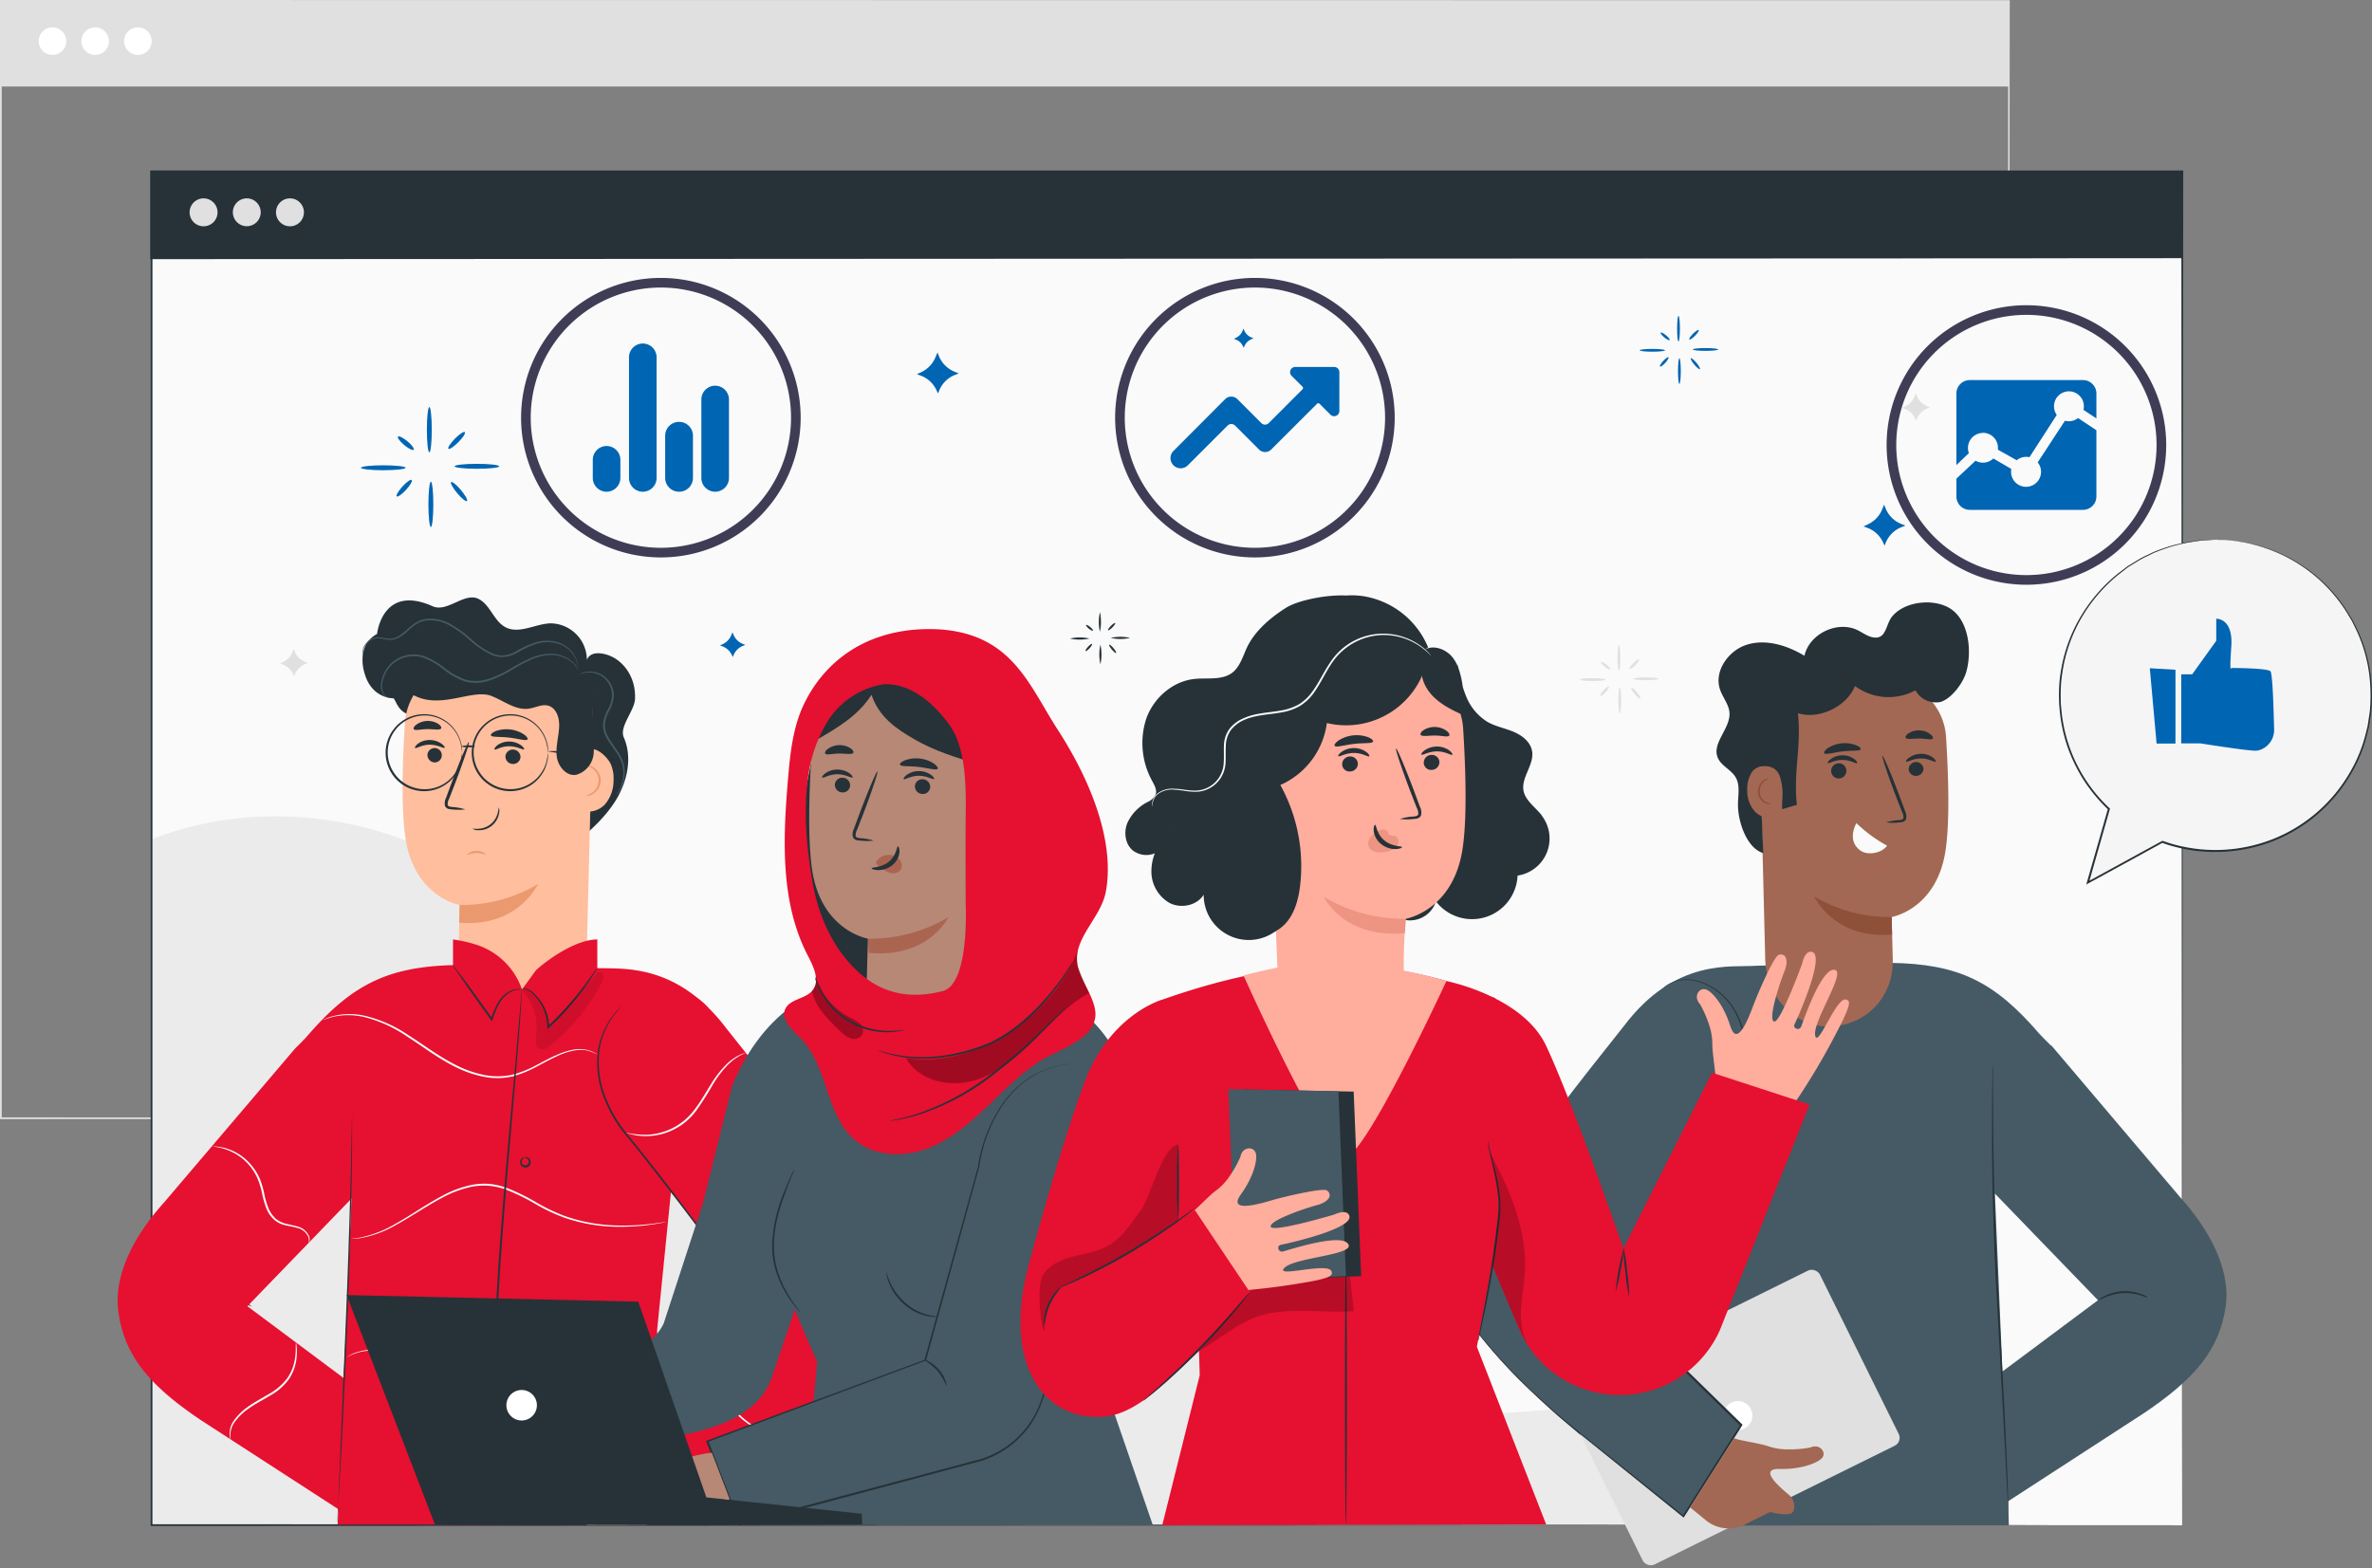 <svg xmlns="http://www.w3.org/2000/svg" width="925.261" height="611.966" viewBox="0 0 925.261 611.966">
  <rect x="0" y="0" width="925.261" height="611.966" fill="#808080" stroke="none"/>
  <g id="Group_315" data-name="Group 315" transform="translate(-2000 -15810)">
    <g id="About_us_page-pana" data-name="About us page-pana" transform="translate(2000 15810)">
      <g id="freepik--background-complete--inject-181" transform="translate(0 0)">
        <path id="Path_3150" data-name="Path 3150" d="M834.477,485.583c0-2.273-.1-167.958-.272-435.931l.272.286-783.243.086h0l.372-.372V485.583l-.343-.343,783.3.343-783.3.343H50.92V49.28h.429l783.243.086h.286v.286C834.563,317.682,834.563,483.309,834.477,485.583Z" transform="translate(-50.92 -49.28)" fill="#e0e0e0"/>
        <rect id="Rectangle_464" data-name="Rectangle 464" width="783.314" height="33.386" transform="translate(0.257 0.372)" fill="#e0e0e0"/>
        <path id="Path_3151" data-name="Path 3151" d="M72.241,62.14a5.376,5.376,0,1,1-1.57-3.811,5.39,5.39,0,0,1,1.57,3.811Z" transform="translate(-46.39 -46.069)" fill="#fff"/>
        <path id="Path_3152" data-name="Path 3152" d="M83.881,62.14a5.376,5.376,0,1,1-1.57-3.811,5.39,5.39,0,0,1,1.57,3.811Z" transform="translate(-41.387 -46.069)" fill="#fff"/>
        <path id="Path_3153" data-name="Path 3153" d="M95.541,62.14a5.376,5.376,0,1,1-1.575-3.816A5.39,5.39,0,0,1,95.541,62.14Z" transform="translate(-36.376 -46.069)" fill="#fff"/>
      </g>
      <g id="freepik--Page--inject-181" transform="translate(58.607 66.529)">
        <rect id="Rectangle_465" data-name="Rectangle 465" width="792.222" height="528.139" transform="translate(0.372 0.443)" fill="#fafafa"/>
        <rect id="Rectangle_466" data-name="Rectangle 466" width="792.222" height="33.758" transform="translate(0.372 0.443)" fill="#263238"/>
        <path id="Path_3154" data-name="Path 3154" d="M884.5,129.989c0-.686,0-10.652-.1-33.758l.1.1L92.4,96.6h0l.372-.372v33.758l-.372-.372,792.222.372-792.336.386H91.91V95.86h.415l792.179.272h.1v.1C884.532,119.337,884.5,129.3,884.5,129.989Z" transform="translate(-91.91 -95.789)" fill="#263238"/>
        <path id="Path_3155" data-name="Path 3155" d="M113.545,108.858a5.448,5.448,0,1,1-5.448-5.448,5.448,5.448,0,0,1,5.448,5.448Z" transform="translate(-87.294 -92.544)" fill="#e0e0e0"/>
        <path id="Path_3156" data-name="Path 3156" d="M125.325,108.858A5.433,5.433,0,1,1,123.734,105,5.447,5.447,0,0,1,125.325,108.858Z" transform="translate(-82.231 -92.544)" fill="#e0e0e0"/>
        <path id="Path_3157" data-name="Path 3157" d="M137.115,108.858a5.448,5.448,0,1,1-5.448-5.448A5.448,5.448,0,0,1,137.115,108.858Z" transform="translate(-77.164 -92.544)" fill="#e0e0e0"/>
        <path id="Path_3165" data-name="Path 3165" d="M792.766,548.606c-30.569-32.128-75.45-47.855-119.846-47.541-32.428.214-66.257,9.894-96.383-2.059-27.9-11.067-45.6-37.933-67.286-58.622a183.715,183.715,0,0,0-124.907-50.243c-31.2-.1-65.542,7.063-91.278-10.58-17.358-11.91-26.237-32.428-38.433-49.6-35.745-50.343-104.561-71.333-162.153-49.085V548.249Z" transform="translate(-91.665 -20.067)" fill="#ebebeb"/>
        <path id="Path_3166" data-name="Path 3166" d="M884.452,624.392c0-2.431-.114-206.162-.3-528.138l.3.3H92.345l.372-.372V624.32l-.343-.343,792.222.343-792.222.343H92.03V95.81H884.881v.3C884.567,418.229,884.452,621.961,884.452,624.392Z" transform="translate(-91.858 -95.81)" fill="#263238"/>
        <path id="Path_3167" data-name="Path 3167" d="M166.815,177.208c0,.529-3.889.972-8.707.972s-8.707-.443-8.707-.972,3.9-.958,8.707-.958S166.815,176.679,166.815,177.208Z" transform="translate(-67.201 -61.237)" fill="#0065b3"/>
        <path id="Path_3168" data-name="Path 3168" d="M168.338,160.36c.529,0,.958,3.946.958,8.836s-.429,8.836-.958,8.836-.958-3.961-.958-8.836S167.809,160.36,168.338,160.36Z" transform="translate(-59.473 -68.067)" fill="#0065b3"/>
        <path id="Path_3169" data-name="Path 3169" d="M174.94,176.822c0-.543,3.889-.972,8.693-.972s8.707.429,8.707.972-3.889.958-8.707.958S174.94,177.351,174.94,176.822Z" transform="translate(-56.224 -61.409)" fill="#0065b3"/>
        <path id="Path_3170" data-name="Path 3170" d="M168.758,198.4c-.529,0-.958-3.961-.958-8.836s.429-8.836.958-8.836.958,3.961.958,8.836S169.287,198.4,168.758,198.4Z" transform="translate(-59.293 -59.312)" fill="#0065b3"/>
        <path id="Path_3171" data-name="Path 3171" d="M180.2,188.236c-.4.329-2.116-1.044-3.832-3.1s-2.759-3.975-2.359-4.289,2.13,1.044,3.832,3.088S180.611,187.878,180.2,188.236Z" transform="translate(-56.662 -59.282)" fill="#0065b3"/>
        <path id="Path_3172" data-name="Path 3172" d="M179.691,167.221c.386.372-.758,2.13-2.531,3.918s-3.517,2.945-3.889,2.574.758-2.13,2.531-3.932S179.319,166.85,179.691,167.221Z" transform="translate(-56.972 -65.148)" fill="#0065b3"/>
        <path id="Path_3173" data-name="Path 3173" d="M165.637,173.568c-.329.4-1.973-.4-3.675-1.816s-2.774-2.86-2.445-3.289,1.987.4,3.689,1.816S165.952,173.139,165.637,173.568Z" transform="translate(-62.878 -64.632)" fill="#0065b3"/>
        <path id="Path_3174" data-name="Path 3174" d="M165.019,180.281c.386.372-.6,2.087-2.216,3.86s-3.231,2.86-3.617,2.545.586-2.073,2.2-3.846S164.676,179.909,165.019,180.281Z" transform="translate(-63.032 -59.535)" fill="#0065b3"/>
        <path id="Path_3175" data-name="Path 3175" d="M508.154,145.033c0,.3-2.216.543-4.947.543s-4.947-.243-4.947-.543,2.216-.543,4.947-.543S508.154,144.733,508.154,145.033Z" transform="translate(82.738 -74.887)" fill="#0065b3"/>
        <path id="Path_3176" data-name="Path 3176" d="M509.013,135.47c.3,0,.543,2.245.543,5s-.243,5.019-.543,5.019-.543-2.245-.543-5.019S508.713,135.47,509.013,135.47Z" transform="translate(87.126 -78.764)" fill="#0065b3"/>
        <path id="Path_3177" data-name="Path 3177" d="M512.76,144.8c0-.3,2.216-.543,4.947-.543s4.933.243,4.933.543-2.2.558-4.933.558S512.76,145.118,512.76,144.8Z" transform="translate(88.97 -74.986)" fill="#0065b3"/>
        <path id="Path_3178" data-name="Path 3178" d="M509.253,157.067c-.3,0-.543-2.245-.543-5.019s.243-5.019.543-5.019.543,2.245.543,5.019S509.554,157.067,509.253,157.067Z" transform="translate(87.23 -73.796)" fill="#0065b3"/>
        <path id="Path_3179" data-name="Path 3179" d="M515.752,151.277c-.243.186-1.215-.6-2.188-1.759s-1.559-2.259-1.33-2.459,1.2.6,2.173,1.759S515.981,151.106,515.752,151.277Z" transform="translate(88.723 -73.796)" fill="#0065b3"/>
        <path id="Path_3180" data-name="Path 3180" d="M515.458,139.362c.214.214-.429,1.215-1.43,2.23s-2,1.659-2.216,1.43.429-1.2,1.43-2.216S515.244,139.148,515.458,139.362Z" transform="translate(88.545 -77.109)" fill="#0065b3"/>
        <path id="Path_3181" data-name="Path 3181" d="M507.495,142.956c-.2.229-1.13-.229-2.087-1.029s-1.587-1.63-1.43-1.859,1.13.214,2.087,1.015S507.68,142.727,507.495,142.956Z" transform="translate(85.185 -76.814)" fill="#0065b3"/>
        <path id="Path_3182" data-name="Path 3182" d="M507.132,146.781c.214.2-.343,1.172-1.258,2.188s-1.83,1.644-2.059,1.43.343-1.187,1.258-2.188S506.961,146.581,507.132,146.781Z" transform="translate(85.104 -73.919)" fill="#0065b3"/>
        <path id="Path_3183" data-name="Path 3183" d="M350.408,223.659a17.515,17.515,0,0,1-7.578,0A16.942,16.942,0,0,1,350.408,223.659Z" transform="translate(15.935 -41.045)" fill="#263238"/>
        <path id="Path_3184" data-name="Path 3184" d="M351.129,216.32a17.971,17.971,0,0,1,0,7.678,17.4,17.4,0,0,1,0-7.678Z" transform="translate(19.317 -44.015)" fill="#263238"/>
        <path id="Path_3185" data-name="Path 3185" d="M353.94,223.475a17.514,17.514,0,0,1,7.578,0A16.944,16.944,0,0,1,353.94,223.475Z" transform="translate(20.71 -41.118)" fill="#263238"/>
        <path id="Path_3186" data-name="Path 3186" d="M351.255,232.872a18.045,18.045,0,0,1,0-7.692A18.043,18.043,0,0,1,351.255,232.872Z" transform="translate(19.377 -40.207)" fill="#263238"/>
        <path id="Path_3187" data-name="Path 3187" d="M356.23,228.449c-.172.143-.915-.458-1.659-1.344s-1.215-1.73-1.029-1.887.929.458,1.673,1.344S356.416,228.306,356.23,228.449Z" transform="translate(20.521 -40.202)" fill="#263238"/>
        <path id="Path_3188" data-name="Path 3188" d="M356.021,219.3c.157.172-.329.929-1.1,1.716s-1.544,1.273-1.7,1.115.329-.929,1.1-1.7S355.85,219.141,356.021,219.3Z" transform="translate(20.387 -42.747)" fill="#263238"/>
        <path id="Path_3189" data-name="Path 3189" d="M349.9,222.059c-.143.172-.858-.172-1.6-.786s-1.215-1.258-1.058-1.43.858.172,1.6.786S350.041,221.874,349.9,222.059Z" transform="translate(17.817 -42.52)" fill="#263238"/>
        <path id="Path_3190" data-name="Path 3190" d="M349.619,225.011c.172.157-.257.9-.958,1.673s-1.43,1.273-1.573,1.115.257-.9.958-1.673S349.448,224.825,349.619,225.011Z" transform="translate(17.753 -40.296)" fill="#263238"/>
        <path id="Path_3191" data-name="Path 3191" d="M491.894,234.908c0,.3-2.216.543-4.947.543s-4.947-.172-4.947-.543,2.2-.558,4.933-.558S491.894,234.607,491.894,234.908Z" transform="translate(75.75 -36.266)" fill="#e0e0e0"/>
        <path id="Path_3192" data-name="Path 3192" d="M492.753,225.33c.3,0,.543,2.245.543,5.019s-.243,5.019-.543,5.019-.543-2.245-.543-5.019S492.453,225.33,492.753,225.33Z" transform="translate(80.138 -40.143)" fill="#e0e0e0"/>
        <path id="Path_3193" data-name="Path 3193" d="M496.5,234.673c0-.3,2.216-.543,4.947-.543s4.933.243,4.933.543-2.2.543-4.933.543S496.5,234.974,496.5,234.673Z" transform="translate(81.982 -36.36)" fill="#e0e0e0"/>
        <path id="Path_3194" data-name="Path 3194" d="M492.993,246.937c-.3,0-.543-2.259-.543-5.019s.243-5.019.543-5.019.543,2.245.543,5.019S493.236,246.937,492.993,246.937Z" transform="translate(80.241 -35.17)" fill="#e0e0e0"/>
        <path id="Path_3195" data-name="Path 3195" d="M499.492,241.152c-.243.2-1.215-.586-2.188-1.744s-1.559-2.273-1.33-2.459,1.2.586,2.173,1.744S499.721,240.966,499.492,241.152Z" transform="translate(81.735 -35.161)" fill="#e0e0e0"/>
        <path id="Path_3196" data-name="Path 3196" d="M499.2,229.233c.214.214-.429,1.2-1.43,2.216s-2,1.673-2.216,1.43.429-1.2,1.43-2.23S498.984,229.019,499.2,229.233Z" transform="translate(81.557 -38.484)" fill="#e0e0e0"/>
        <path id="Path_3197" data-name="Path 3197" d="M491.235,232.816c-.2.243-1.13-.214-2.087-1.015s-1.587-1.644-1.43-1.873,1.13.229,2.087,1.029S491.42,232.587,491.235,232.816Z" transform="translate(78.197 -38.192)" fill="#e0e0e0"/>
        <path id="Path_3198" data-name="Path 3198" d="M490.872,236.641c.214.214-.343,1.187-1.258,2.188s-1.83,1.659-2.059,1.43.343-1.187,1.258-2.188S490.644,236.441,490.872,236.641Z" transform="translate(78.116 -35.297)" fill="#e0e0e0"/>
        <path id="Path_3199" data-name="Path 3199" d="M309.087,145.48l.643,1.544a10.981,10.981,0,0,0,5.977,5.919l1.687.686-1.616.643a10.924,10.924,0,0,0-6.019,6.048l-.458,1.115-.686-1.43a10.852,10.852,0,0,0-6.105-5.533l-1.43-.543,1.916-.915a10.967,10.967,0,0,0,5.319-5.719Z" transform="translate(-2.009 -74.462)" fill="#0065b3"/>
        <path id="Path_3200" data-name="Path 3200" d="M132.653,226.4l.429,1.029a7.249,7.249,0,0,0,3.975,3.932l1.115.458-1.072.429a7.306,7.306,0,0,0-4,4.018l-.3.743-.458-.929a7.264,7.264,0,0,0-4.046-3.689l-.972-.343,1.273-.615a7.392,7.392,0,0,0,3.532-3.746Z" transform="translate(-76.691 -39.683)" fill="#e0e0e0"/>
        <path id="Path_3201" data-name="Path 3201" d="M575.207,156.64l.415,1.029a7.363,7.363,0,0,0,3.975,3.946l1.115.443-1.058.443a7.263,7.263,0,0,0-4.018,4l-.3.758-.443-.944a7.278,7.278,0,0,0-4.061-3.675l-.972-.357,1.273-.615a7.149,7.149,0,0,0,3.532-3.746Z" transform="translate(113.512 -69.665)" fill="#e0e0e0"/>
        <path id="Path_3202" data-name="Path 3202" d="M577.337,187l.643,1.544a10.953,10.953,0,0,0,5.976,5.934l1.687.672-1.616.658a10.966,10.966,0,0,0-6.034,6.034l-.443,1.13-.686-1.43a10.853,10.853,0,0,0-6.105-5.533l-1.43-.529,1.916-.929a10.938,10.938,0,0,0,5.319-5.633Z" transform="translate(98.986 -56.617)" fill="#0065b3"/>
        <path id="Path_3203" data-name="Path 3203" d="M391.29,138.93l.3.729a5.133,5.133,0,0,0,2.86,2.774l.786.329-.758.3a5.119,5.119,0,0,0-2.86,2.86l-.214.529-.329-.658a5.061,5.061,0,0,0-2.86-2.6l-.686-.243.9-.443a5.133,5.133,0,0,0,2.5-2.645Z" transform="translate(35.147 -77.277)" fill="#0065b3"/>
        <path id="Path_3204" data-name="Path 3204" d="M252.221,221.83l.386.929a6.549,6.549,0,0,0,3.6,3.574l1.015.415-.972.386a6.548,6.548,0,0,0-3.632,3.646l-.272.686-.415-.858a6.606,6.606,0,0,0-3.689-3.331l-.886-.329,1.158-.558a6.663,6.663,0,0,0,3.217-3.4Z" transform="translate(-25.098 -41.647)" fill="#0065b3"/>
      </g>
      <g id="freepik--speech-bubble--inject-181" transform="translate(803.14 210.552)">
        <path id="Path_3205" data-name="Path 3205" d="M673.573,196.607a60.752,60.752,0,0,0-41.636,104.961l-8.207,28.739,29.025-15.871A60.781,60.781,0,1,0,673.573,196.55Z" transform="translate(-612.543 -196.536)" fill="#f5f5f5"/>
        <path id="Path_3206" data-name="Path 3206" d="M673.665,196.611h1.087l3.174.129a15.693,15.693,0,0,1,2.345.129l2.86.415c1.015.172,2.116.272,3.274.529l3.646.915a60.052,60.052,0,0,1,35.387,26.337l1.887,3.1c.543,1.087,1.087,2.2,1.63,3.331a58.549,58.549,0,0,1,5.719,23.034,63.537,63.537,0,0,1-.143,8.579c-.1,1.43-.4,2.86-.6,4.289-.115.729-.215,1.43-.329,2.188l-.558,2.173a57.539,57.539,0,0,1-6.963,17,61.038,61.038,0,0,1-29.611,25.293,62.225,62.225,0,0,1-41.707,1.43l-1.973-.686h.3c-9.894,5.419-19.6,10.738-29.025,15.871l-.758.429.229-.844c2.86-9.908,5.59-19.517,8.221-28.739l.1.357a63.952,63.952,0,0,1-9.894-12.039,63.017,63.017,0,0,1-6.348-13.555,61.167,61.167,0,0,1-2.76-14.041c-.114-1.158-.157-2.316-.172-3.46a30.473,30.473,0,0,1,0-3.431,46.724,46.724,0,0,1,.586-6.677,60.6,60.6,0,0,1,8.464-23.134,62.365,62.365,0,0,1,14.026-15.842l3.775-2.86,3.818-2.316a29.7,29.7,0,0,1,3.7-1.945c1.23-.558,2.374-1.2,3.575-1.63a62.733,62.733,0,0,1,12.353-3.5l4.6-.672,3.374-.143h2.073l-2.059.143-3.374.2-4.575.715a63.526,63.526,0,0,0-12.268,3.589c-1.187.429-2.316,1.087-3.532,1.644a31.7,31.7,0,0,0-3.689,1.959l-3.832,2.331-3.675,2.86a61.609,61.609,0,0,0-13.841,15.728,60.05,60.05,0,0,0-8.25,22.963,48.064,48.064,0,0,0-.572,6.62,29.661,29.661,0,0,0,0,3.389,23.179,23.179,0,0,0,.172,3.432A60.031,60.031,0,0,0,632.4,301.358l.157.143-.071.214c-2.617,9.208-5.362,18.816-8.178,28.739l-.529-.429,29.011-15.871.143-.086h.172l1.959.672a61.324,61.324,0,0,0,41.193-1.43,60.423,60.423,0,0,0,29.3-24.979,57.059,57.059,0,0,0,6.92-16.8c.186-.715.372-1.43.543-2.145l.343-2.173c.186-1.43.486-2.86.6-4.289a64.67,64.67,0,0,0,.157-8.464,57.89,57.89,0,0,0-5.59-22.877l-1.6-3.3-1.859-3.074a60.052,60.052,0,0,0-17.558-18.287,60.668,60.668,0,0,0-17.458-8.05l-3.632-.958c-1.144-.257-2.245-.372-3.246-.558l-2.86-.443c-.858-.129-1.644-.114-2.331-.172l-3.174-.2A4.937,4.937,0,0,1,673.665,196.611Z" transform="translate(-612.636 -196.54)" fill="#263238"/>
        <path id="Path_3207" data-name="Path 3207" d="M646,239.792h4.289l9.38-13.083v-8.579s6.649-.4,5.862,10.838,0,8.364,0,8.364,14.1,0,15.27,1.287c.858.886,1.244,14.9,1.43,22.505a8.221,8.221,0,0,1-5.819,8.279,6.332,6.332,0,0,1-1.53.2c-3.517,0-21.447-2.86-21.447-2.86H646Z" transform="translate(-598.297 -187.261)" fill="#0065b3"/>
        <path id="Path_3208" data-name="Path 3208" d="M637.43,231.63l2.645,29.4h7.363v-28.81Z" transform="translate(-601.98 -181.458)" fill="#0065b3"/>
      </g>
      <g id="freepik--character-1--inject-181" transform="translate(45.896 233.104)">
        <path id="Path_3209" data-name="Path 3209" d="M256.112,252c-.243,4.59-6.22,10.709-4.375,14.913,3.4,7.75,1.43,17.029-2.974,24.307s-11,12.868-17.472,18.273a146.327,146.327,0,0,0-2.931-33.672c-.715-3.46-1.887-7.321-5.047-8.893-4.1-2.03-9.308.9-13.512-.9-4.475-1.945-5.376-8.064-9.151-11.152-3.417-2.788-8.436-2.488-12.625-1.087s-8.035,3.76-12.339,4.718-9.494.1-11.882-3.617c-1.43-2.288-.415-.886-1.816-3.217,0,0-8.393.286-11.281-9.48,0,0-3.946-10.852,4.79-15.642,0,0,1.987-19.617,21.7-10.795,5.719,2.545,12.382-5.633,17.915-2.86,4.6,2.331,5.962,8.736,10.566,11.081,5.29,2.688,11.438-1.315,17.358-1.558a14.3,14.3,0,0,1,14.3,14.3s.929-3.918,7.349-2.2S256.569,243.049,256.112,252Z" transform="translate(-54.309 -212.313)" fill="#263238"/>
        <path id="Path_3210" data-name="Path 3210" d="M243.045,275.63a13.869,13.869,0,0,0-1.2-6.463c-.829-1.673-3.932-5.476-7.335-5.719l.5-20.2a8.05,8.05,0,0,0-7.149-8.15L188.27,230.92A24.121,24.121,0,0,0,161.661,253.4c-.958,15.227-1.53,33.858.272,45.21,3.632,22.877,21.132,25.736,21.132,25.736l-.429,15.957c-.672,17,12.053,27.238,25.179,27.238s25.25-11.338,24.864-28.167l1.287-51.473a9.008,9.008,0,0,0,5.791-2.86,14.455,14.455,0,0,0,3.289-9.408Z" transform="translate(-49.607 -204.373)" fill="#ffbe9d"/>
        <path id="Path_3211" data-name="Path 3211" d="M167.53,256.067a2.945,2.945,0,0,0,2.86,2.96,2.807,2.807,0,1,0-2.86-2.96Z" transform="translate(-46.697 -194.647)" fill="#263238"/>
        <path id="Path_3212" data-name="Path 3212" d="M164.191,254.3c.357.386,2.574-1.258,5.719-1.258s5.462,1.587,5.8,1.2c.157-.172-.214-.858-1.215-1.587a8.007,8.007,0,0,0-4.647-1.43,7.606,7.606,0,0,0-4.561,1.43C164.334,253.446,163.948,254.133,164.191,254.3Z" transform="translate(-48.162 -195.587)" fill="#263238"/>
        <path id="Path_3213" data-name="Path 3213" d="M188.81,256.477a2.931,2.931,0,0,0,2.86,2.96,2.86,2.86,0,0,0,3.017-2.645,2.931,2.931,0,0,0-2.86-2.96A2.86,2.86,0,0,0,188.81,256.477Z" transform="translate(-37.551 -194.47)" fill="#263238"/>
        <path id="Path_3214" data-name="Path 3214" d="M185.855,254.714c.357.386,2.574-1.258,5.719-1.244s5.462,1.573,5.8,1.187c.157-.172-.2-.858-1.215-1.587a8.007,8.007,0,0,0-4.647-1.43,7.706,7.706,0,0,0-4.561,1.43C186,253.856,185.669,254.543,185.855,254.714Z" transform="translate(-38.842 -195.41)" fill="#263238"/>
        <path id="Path_3215" data-name="Path 3215" d="M180.23,278.032a21.665,21.665,0,0,0-5.119-.929c-.8-.071-1.558-.243-1.7-.786a4.189,4.189,0,0,1,.543-2.388l2.373-6.105c3.317-8.736,5.719-15.914,5.347-16.042s-3.317,6.834-6.62,15.571c-.8,2.145-1.558,4.2-2.273,6.162a4.675,4.675,0,0,0-.429,3.16,2.03,2.03,0,0,0,1.33,1.172,5.718,5.718,0,0,0,1.43.2,19.76,19.76,0,0,0,5.119-.014Z" transform="translate(-44.67 -195.35)" fill="#263238"/>
        <path id="Path_3216" data-name="Path 3216" d="M176.366,298.684a58.164,58.164,0,0,0,30.6-8.164s-7.921,17.158-30.784,15.056Z" transform="translate(-42.979 -178.7)" fill="#eb996e"/>
        <path id="Path_3217" data-name="Path 3217" d="M184.845,250.643c.315.858,3.46.458,7.149.9s6.691,1.43,7.149.686c.214-.372-.3-1.172-1.5-2a12.508,12.508,0,0,0-10.924-1.215C185.4,249.571,184.716,250.243,184.845,250.643Z" transform="translate(-39.262 -196.858)" fill="#263238"/>
        <path id="Path_3218" data-name="Path 3218" d="M163.834,249.211c.558.715,2.717,0,5.333,0s4.818.472,5.333-.272c.229-.372-.129-1.087-1.087-1.759a7.735,7.735,0,0,0-8.579.272C163.891,248.124,163.591,248.854,163.834,249.211Z" transform="translate(-48.32 -197.828)" fill="#263238"/>
        <path id="Path_3219" data-name="Path 3219" d="M178.32,283.11c0-.071.214-.458.858-.858a5.534,5.534,0,0,1,2.86-.772,5.6,5.6,0,0,1,2.86.743c.643.4.929.772.872.844a13.868,13.868,0,0,0-3.689-.829,12.666,12.666,0,0,0-3.76.872Z" transform="translate(-42.059 -182.585)" fill="#eb996e"/>
        <path id="Path_3220" data-name="Path 3220" d="M210.87,269.895a18.361,18.361,0,0,0,2.173-1.058,5.862,5.862,0,0,0,2.645-4.69,5.991,5.991,0,0,0-2.373-4.876,5.018,5.018,0,0,0-2.173-.844c-.071-.086,1.058-.472,2.474.4a6.191,6.191,0,0,1,2.86,5.319,5.876,5.876,0,0,1-1.058,3.274,6.105,6.105,0,0,1-2.059,1.873A3.56,3.56,0,0,1,210.87,269.895Z" transform="translate(-28.07 -192.561)" fill="#eb996e"/>
        <path id="Path_3221" data-name="Path 3221" d="M158.593,227.369c-3.689,9.866,5.076,17.015,11.91,18.587,9.551,2.23,19.7-3.8,26.237-1.244,4.876,1.916,9.48,5.719,14.655,4.933,2.516-.372,5-1.816,7.449-1.158,3.131.858,4.4,4.661,4.289,7.907-.086,4-1.43,7.978-.929,11.953s4.046,8.078,7.921,7.02a9.523,9.523,0,0,0,6.491-8.579c.458-5.5-.558-12.053-.286-17.572.243-4.861.257-10.209-2.86-13.969s-8.379-4.776-13.226-5.433a368,368,0,0,0-61.71-3.26" transform="translate(-50.914 -206.269)" fill="#263238"/>
        <path id="Path_3222" data-name="Path 3222" d="M149.983,233.023a3.174,3.174,0,0,1-.2-1.029,6.062,6.062,0,0,1,.6-2.96,6.662,6.662,0,0,1,3.446-3.274,5.991,5.991,0,0,1,3-.329c1.072.1,2.145.386,3.274.443a6.42,6.42,0,0,0,3.374-.743,16.243,16.243,0,0,0,3.131-2.273c1.029-.886,2.073-1.859,3.274-2.731a10.652,10.652,0,0,1,4.2-1.844,15.513,15.513,0,0,1,9.565,1.63,45,45,0,0,1,8.464,6.048,33.144,33.144,0,0,0,8.45,5.719,9.736,9.736,0,0,0,4.647.715,13.268,13.268,0,0,0,4.289-1.43,40.276,40.276,0,0,1,7.95-3.66,15.728,15.728,0,0,1,7.664-.243,11.824,11.824,0,0,1,5.562,2.988,11.239,11.239,0,0,1,2.645,3.975,8.75,8.75,0,0,1,.586,2.96,5.459,5.459,0,0,1,0,.786q0,.257,0,.257a10.939,10.939,0,0,0-.772-3.889,11.1,11.1,0,0,0-2.659-3.789,11.438,11.438,0,0,0-5.39-2.774,15.356,15.356,0,0,0-7.378.315,40.417,40.417,0,0,0-7.821,3.689,13.469,13.469,0,0,1-4.575,1.43,10.38,10.38,0,0,1-4.99-.729,34,34,0,0,1-8.65-5.8,44.681,44.681,0,0,0-8.321-5.962,14.913,14.913,0,0,0-9.108-1.616c-2.988.5-5.147,2.6-7.149,4.375a16.759,16.759,0,0,1-3.274,2.3,7.064,7.064,0,0,1-3.675.772c-1.187-.086-2.259-.386-3.289-.515a5.848,5.848,0,0,0-2.86.257,6.463,6.463,0,0,0-3.331,3.017,6.219,6.219,0,0,0-.715,2.86C149.925,232.666,150.1,233.009,149.983,233.023Z" transform="translate(-54.328 -209.822)" fill="#455a64"/>
        <path id="Path_3223" data-name="Path 3223" d="M158.859,244.818a1.859,1.859,0,0,1-1,0,3.446,3.446,0,0,1-2.316-1.659,6.777,6.777,0,0,1-.543-4.49,12.954,12.954,0,0,1,2.345-5.533,12.411,12.411,0,0,1,5.819-4.375,12.868,12.868,0,0,1,8.336-.215,29.21,29.21,0,0,1,8.021,4.547,28.024,28.024,0,0,0,8.422,4.718,15.828,15.828,0,0,0,9.437-.515,45.107,45.107,0,0,0,8.193-3.9,73.569,73.569,0,0,1,7.363-3.875,20.9,20.9,0,0,1,7.035-1.816,13.068,13.068,0,0,1,9.794,3.289,8.708,8.708,0,0,1,1.687,2.316,4.018,4.018,0,0,1,.343.944,10.666,10.666,0,0,0-2.216-3.045,13.04,13.04,0,0,0-9.565-2.988,20.447,20.447,0,0,0-6.834,1.873,71.732,71.732,0,0,0-7.263,3.9,45.607,45.607,0,0,1-8.307,3.989,16.543,16.543,0,0,1-9.88.543,28.882,28.882,0,0,1-8.579-4.833,28.825,28.825,0,0,0-7.792-4.49,12.411,12.411,0,0,0-7.935.129,12.11,12.11,0,0,0-5.6,4.118,12.482,12.482,0,0,0-2.345,5.29,6.463,6.463,0,0,0,.386,4.289,3.374,3.374,0,0,0,2.073,1.7,5.461,5.461,0,0,0,.929.086Z" transform="translate(-52.153 -205.717)" fill="#455a64"/>
        <path id="Path_3224" data-name="Path 3224" d="M223.124,280.823a21.835,21.835,0,0,0,1.273-2,13.683,13.683,0,0,0,1.7-6.12,12.726,12.726,0,0,0-.543-4.289,16.272,16.272,0,0,0-2.288-4.49c-1-1.43-2.188-3-3.231-4.718a10.981,10.981,0,0,1-1.873-5.948,14.6,14.6,0,0,1,1.916-5.934,12.625,12.625,0,0,0,1.6-5.262,8.993,8.993,0,0,0-4.218-7.85,9.351,9.351,0,0,0-6.134-1.2,19.108,19.108,0,0,0-2.288.558,2.244,2.244,0,0,1,.529-.315,8.264,8.264,0,0,1,1.716-.529,9.322,9.322,0,0,1,6.434,1.029,9.479,9.479,0,0,1,4.647,8.321,13.34,13.34,0,0,1-1.63,5.562,13.984,13.984,0,0,0-1.83,5.633,10.251,10.251,0,0,0,1.759,5.562c1,1.659,2.173,3.174,3.174,4.7a16.913,16.913,0,0,1,2.316,4.7,13.084,13.084,0,0,1,.472,4.547,13.3,13.3,0,0,1-1.916,6.162,9.356,9.356,0,0,1-1.072,1.43A4.421,4.421,0,0,1,223.124,280.823Z" transform="translate(-28.856 -203.618)" fill="#455a64"/>
        <path id="Path_3225" data-name="Path 3225" d="M185.974,259.138a31.711,31.711,0,0,0-.6-3.56,14.437,14.437,0,0,0-25.65-4.99,14.3,14.3,0,0,0,0,16.943,13.112,13.112,0,0,0,3.031,3.06,13.3,13.3,0,0,0,3.617,1.959,14.412,14.412,0,0,0,13.64-2,14.727,14.727,0,0,0,5.362-7.935,32.481,32.481,0,0,0,.6-3.546,11.352,11.352,0,0,1-.315,3.617,14.655,14.655,0,0,1-5.4,8.407,14.913,14.913,0,0,1-14.184,2.231,13.856,13.856,0,0,1-3.818-2.03,14.3,14.3,0,0,1-3.188-3.188,14.941,14.941,0,0,1,0-17.815,14.975,14.975,0,0,1,14.9-5.848,14.884,14.884,0,0,1,11.624,11.124A11.439,11.439,0,0,1,185.974,259.138Z" transform="translate(-51.601 -198.619)" fill="#263238"/>
        <path id="Path_3226" data-name="Path 3226" d="M209.389,259.138a27.976,27.976,0,0,0-.6-3.56,14.442,14.442,0,0,0-25.651-4.99,14.3,14.3,0,0,0,0,16.943,13.381,13.381,0,0,0,3.031,3.06,13.583,13.583,0,0,0,3.632,1.959,14.512,14.512,0,0,0,18.959-9.866,28.589,28.589,0,0,0,.6-3.546,10.852,10.852,0,0,1-.315,3.617,14.612,14.612,0,0,1-5.29,8.336,14.913,14.913,0,0,1-14.184,2.23,13.855,13.855,0,0,1-3.818-2.03,14.413,14.413,0,0,1-3.2-3.188,15,15,0,0,1,0-17.815,15.242,15.242,0,0,1,7.02-5.233,15.07,15.07,0,0,1,7.893-.615,14.9,14.9,0,0,1,11.61,11.124A10.937,10.937,0,0,1,209.389,259.138Z" transform="translate(-41.501 -198.619)" fill="#263238"/>
        <path id="Path_3227" data-name="Path 3227" d="M181.949,253.025h0v.143h0v-.257h0v.286a9.737,9.737,0,0,1-2.4.229c-1.43,0-2.617-.172-2.617-.372s1.172-.372,2.617-.372a9.064,9.064,0,0,1,2.4.229v.286h0v-.257h0v.143h0Z" transform="translate(-42.657 -194.965)" fill="#263238"/>
        <path id="Path_3228" data-name="Path 3228" d="M218.188,255.587a53.252,53.252,0,0,1-9.008-.272,53.685,53.685,0,0,1-8.951-1.015,57.105,57.105,0,0,1,9.008.272,55.565,55.565,0,0,1,8.951,1.015Z" transform="translate(-32.643 -194.296)" fill="#263238"/>
        <path id="Path_3229" data-name="Path 3229" d="M190.077,269.59a3.875,3.875,0,0,1,.1,2.3,7.878,7.878,0,0,1-8.093,6.62,3.861,3.861,0,0,1-2.245-.558c0-.114.886.114,2.245,0a8.078,8.078,0,0,0,7.578-6.191A16.382,16.382,0,0,0,190.077,269.59Z" transform="translate(-41.406 -187.695)" fill="#263238"/>
        <path id="Path_3230" data-name="Path 3230" d="M149.277,341.38a1.915,1.915,0,0,1,0,.457v1.344c0,1.23,0,2.974.071,5.176,0,4.532,0,11.009.1,19,0,16.042-.486,38.2-1.73,62.654s-2.531,46.54-3.4,62.611c-.4,7.964-.729,14.441-.958,18.973q-.172,3.3-.257,5.147c0,.558-.072,1-.086,1.344a2.347,2.347,0,0,1,0,.458,1.631,1.631,0,0,1,0-.458v-1.344c0-1.23.071-2.96.129-5.162.129-4.49.357-10.981.715-18.988.672-16.028,1.973-38.161,3.188-62.611s1.873-46.6,1.959-62.639c0-7.978.1-14.455.129-18.988,0-2.2,0-3.946.071-5.176v-1.344A1.917,1.917,0,0,1,149.277,341.38Z" transform="translate(-57.24 -156.84)" fill="#263238"/>
        <path id="Path_3231" data-name="Path 3231" d="M256.188,326.6c-7.692-8.879-22.719-10.18-29.382-5.362s-10.366,13-11.038,21.19,1.43,16.414,4.547,24.006c5.019,12.182,12.439,22.047,23.52,34.6l28.6,37.489-55.119,53.818,22.877,36.045,46.854-37.747,38.747-41.064" transform="translate(-26.018 -166.683)" fill="#e61030"/>
        <path id="Path_3232" data-name="Path 3232" d="M104.61,405.762a8.98,8.98,0,0,1,2.974-1.43,21.046,21.046,0,0,1,7.878-1.072,21.289,21.289,0,0,1,7.735,1.916,8.893,8.893,0,0,1,2.86,1.744c0,.1-1.144-.529-3-1.258A24.39,24.39,0,0,0,115.491,404a24.835,24.835,0,0,0-7.692.829C105.811,405.361,104.667,405.876,104.61,405.762Z" transform="translate(-73.74 -130.258)" fill="#263238"/>
        <path id="Path_3233" data-name="Path 3233" d="M320.61,340.541h0c-19.231-25.508-39.934-23.406-50.486-23.706v-11.2c-7.792,0-18.444,7.02-23.949,12.039l-5.448,7.478h0A27.767,27.767,0,0,0,222.94,307.7a54.929,54.929,0,0,0-9.108-2.059v10.009c-25.851.729-39.677,7.792-56.949,27.781-.886,1.029-2.645,2.788-4.661,4.776h0l-51.1,60.052C90.684,419.809,81.1,435.709,83.349,451.151h0c2.445,17.386,12.582,28.825,31.985,41.936l53.76,34.844-.257,5.991h128.3s87-64.184,89.134-87.961C387.924,427.173,357.956,387.353,320.61,340.541ZM171.253,476.815l-37.618-28.067L174.27,406.7Zm123.191,2.231-1.015-20.775,5.462-54.575c10.723,12.3,30.569,36.7,30.569,40.349Z" transform="translate(-83.019 -172.201)" fill="#e61030"/>
        <path id="Path_3234" data-name="Path 3234" d="M222.7,313.51a10.924,10.924,0,0,1-.972,1.7c-.686,1.058-1.673,2.588-2.974,4.432A101.241,101.241,0,0,1,207.5,333.2c-1.215,1.23-2.445,2.388-3.646,3.489l-.6.558v-.815a18.173,18.173,0,0,0-5.262-12.525,7.792,7.792,0,0,0-3.274-2.316,2.045,2.045,0,0,0-1.43.243,1.43,1.43,0,0,1,1.43-.5,7.435,7.435,0,0,1,3.56,2.23,18.23,18.23,0,0,1,3.775,5.119,18.416,18.416,0,0,1,1.887,7.735l-.6-.272c1.172-1.1,2.4-2.245,3.6-3.474a122.7,122.7,0,0,0,11.367-13.326l3.146-4.289a9.754,9.754,0,0,1,1.244-1.544Z" transform="translate(-35.625 -168.819)" fill="#263238"/>
        <path id="Path_3235" data-name="Path 3235" d="M174.49,312.68a8.131,8.131,0,0,1,1.115,1.33l2.86,3.76c2.388,3.2,5.619,7.664,9.165,12.611l2.316,3.231-.643.1a30.913,30.913,0,0,1,2.86-6.62,11.3,11.3,0,0,1,4.132-4.075,7.664,7.664,0,0,1,3.7-1.029,3.032,3.032,0,0,1,1.43.2H200a8.107,8.107,0,0,0-3.474,1.187,11.439,11.439,0,0,0-3.832,4,32.253,32.253,0,0,0-2.745,6.505l-.229.672-.415-.572-2.316-3.231c-3.546-4.947-6.72-9.451-8.993-12.725-1.044-1.558-1.93-2.86-2.645-3.9A7.721,7.721,0,0,1,174.49,312.68Z" transform="translate(-43.706 -169.175)" fill="#263238"/>
        <g id="Group_309" data-name="Group 309" transform="translate(157.679 146.121)" opacity="0.1">
          <path id="Path_3236" data-name="Path 3236" d="M193.3,321.4a22.019,22.019,0,0,1,5.59,17.544c-.272,2.087-.515,4.876,1.43,5.648,1.358.529,2.86-.4,3.961-1.315a77.8,77.8,0,0,0,20.16-24.593,4.69,4.69,0,0,0,.743-2.5,1.716,1.716,0,0,0-1.673-1.673,2.516,2.516,0,0,0-1.43,1.044c-5.948,6.863-12.525,14-18.473,20.846a15.185,15.185,0,0,0-3.3-10.566c-2.359-2.86-4.933-5.819-6.963-4.432" transform="translate(-193.3 -314.51)"/>
        </g>
        <path id="Path_3237" data-name="Path 3237" d="M238.044,489.915a3.62,3.62,0,0,1-.443-.6c-.315-.458-.7-1.058-1.2-1.8l-4.389-6.806c-3.732-5.919-8.951-14.169-15.027-23.763l-.143-.243.2-.186,13.412-13.383,29.182-28.882c3.717-3.632,6.749-6.577,8.893-8.693l2.459-2.331a7.8,7.8,0,0,1,.886-.786,6.542,6.542,0,0,1-.786.886c-.586.615-1.43,1.43-2.345,2.445l-8.779,8.908-29.039,29.039c-4.718,4.7-9.265,9.208-13.426,13.34v-.429c5.977,9.651,11.124,17.944,14.8,23.906,1.773,2.86,3.2,5.233,4.218,6.92.458.758.815,1.43,1.1,1.859a3.3,3.3,0,0,1,.429.6Z" transform="translate(-25.504 -130.597)" fill="#263238"/>
        <path id="Path_3238" data-name="Path 3238" d="M223.553,323.65l-.214.272-.658.772c-.615.658-1.43,1.687-2.459,3.031a30.34,30.34,0,0,0-5.476,13.054,37.5,37.5,0,0,0,3.188,20.632,48.713,48.713,0,0,0,6.291,10.766c2.7,3.446,5.562,6.892,8.493,10.595,11.538,14.541,21.447,28.081,28.739,37.8l8.579,11.538c.987,1.315,1.759,2.373,2.331,3.146l.586.829.186.286a1.494,1.494,0,0,1-.243-.243l-.643-.786-2.431-3.131c-2.1-2.674-5.1-6.563-8.793-11.438-7.378-9.637-17.372-23.134-28.882-37.647-2.86-3.646-5.719-7.149-8.493-10.538A49.414,49.414,0,0,1,217.3,361.64a37.675,37.675,0,0,1-3.074-20.989,30.426,30.426,0,0,1,8.407-16.057l.715-.715C223.453,323.722,223.539,323.636,223.553,323.65Z" transform="translate(-26.784 -164.461)" fill="#263238"/>
        <path id="Path_3239" data-name="Path 3239" d="M268.4,336.56c0,.071-.786.343-2.13,1.058a21.233,21.233,0,0,0-5.076,3.9,42.051,42.051,0,0,0-5.719,7.635,116.918,116.918,0,0,1-6.391,10.009,24.307,24.307,0,0,1-18.587,9.894,22.7,22.7,0,0,1-6.506-.615,13.99,13.99,0,0,1-1.7-.5,3.693,3.693,0,0,1-.572-.243,31.166,31.166,0,0,0,8.75.829,24.621,24.621,0,0,0,9.136-2.445,24.306,24.306,0,0,0,8.836-7.378c2.531-3.289,4.447-6.806,6.391-9.866a40.266,40.266,0,0,1,5.934-7.649,19.932,19.932,0,0,1,5.319-3.8,13.239,13.239,0,0,1,1.659-.643,2.53,2.53,0,0,1,.658-.186Z" transform="translate(-23.406 -158.912)" fill="#fafafa"/>
        <path id="Path_3240" data-name="Path 3240" d="M267.07,427.469h-.343l-.958-.229c-.429-.114-.958-.186-1.587-.286a20.484,20.484,0,0,0-2.173-.243,40.278,40.278,0,0,0-13.8,1.773,68.988,68.988,0,0,0-9.079,3.317c-3.174,1.43-6.463,3.174-10.009,4.847a65.391,65.391,0,0,1-11.553,4.375,34.546,34.546,0,0,1-6.491,1.029,28.44,28.44,0,0,1-6.763-.486,39.676,39.676,0,0,1-12.282-5.061c-3.689-2.2-6.992-4.7-10.152-7.02-6.248-4.69-12.225-8.579-17.9-10.266a28.823,28.823,0,0,0-7.821-1.287,21.918,21.918,0,0,0-5.934.7,23.987,23.987,0,0,0-4.747,1.9l.272-.2.858-.515a16.946,16.946,0,0,1,3.546-1.43,21.889,21.889,0,0,1,6.019-.829,28.822,28.822,0,0,1,7.95,1.187c5.8,1.644,11.882,5.562,18.158,10.223,3.174,2.316,6.477,4.776,10.123,6.949a38.919,38.919,0,0,0,12.053,4.961,26.9,26.9,0,0,0,6.577.472,33.2,33.2,0,0,0,6.348-.987,65.45,65.45,0,0,0,11.438-4.289c3.546-1.659,6.849-3.4,10.009-4.79a67.379,67.379,0,0,1,9.179-3.26,39.075,39.075,0,0,1,13.955-1.558,18.716,18.716,0,0,1,5.1,1Z" transform="translate(-56.174 -124.098)" fill="#fafafa"/>
        <path id="Path_3241" data-name="Path 3241" d="M139.455,415.61a2.151,2.151,0,0,1,.114.5,10.531,10.531,0,0,1,.172,1.43,21.544,21.544,0,0,1-.229,5.3,17.573,17.573,0,0,1-2.974,7.321,22.648,22.648,0,0,1-7.335,6.277c-2.86,1.759-5.819,3.231-8.178,4.947a22.435,22.435,0,0,0-5.519,5.333,8.879,8.879,0,0,0-1.644,4.8c0,1.23.186,1.9.1,1.916a1.43,1.43,0,0,1-.172-.472,7.421,7.421,0,0,1-.229-1.43,8.822,8.822,0,0,1,1.43-5.1,21.889,21.889,0,0,1,5.562-5.6c2.4-1.787,5.3-3.289,8.193-5.019a22.878,22.878,0,0,0,7.149-6.048,17.715,17.715,0,0,0,3.017-7.006,25.952,25.952,0,0,0,.458-5.2A13.678,13.678,0,0,1,139.455,415.61Z" transform="translate(-69.895 -124.936)" fill="#fafafa"/>
        <path id="Path_3242" data-name="Path 3242" d="M297.417,374.227a32.42,32.42,0,0,0-8.479,2.659,25.278,25.278,0,0,0-7.621,5.719,23.419,23.419,0,0,0-3.231,4.633c-.944,1.73-1.587,3.689-2.516,5.619a13.839,13.839,0,0,1-3.76,5.033,16.857,16.857,0,0,1-5.119,2.86,25.037,25.037,0,0,1-9.723,1.2,57.62,57.62,0,0,1-6.548-.772,15.383,15.383,0,0,1-2.359-.5,14.093,14.093,0,0,1,2.4.215c1.544.157,3.76.457,6.52.529a25.336,25.336,0,0,0,9.48-1.33,14,14,0,0,0,8.436-7.535c.9-1.887,1.558-3.86,2.545-5.648a23.349,23.349,0,0,1,3.417-4.7,25.094,25.094,0,0,1,7.907-5.8,23.749,23.749,0,0,1,6.291-1.973,17.654,17.654,0,0,1,1.787-.2A1.759,1.759,0,0,1,297.417,374.227Z" transform="translate(-12.085 -142.733)" fill="#fafafa"/>
        <path id="Path_3243" data-name="Path 3243" d="M270.053,387.116l-.329.1-.972.214c-.858.186-2.13.415-3.789.672a86.143,86.143,0,0,1-14.112,1,65.4,65.4,0,0,1-20.661-3.5,68.621,68.621,0,0,1-11.238-5.276,81.492,81.492,0,0,0-11.867-5.791,27.168,27.168,0,0,0-6.463-1.43,25.926,25.926,0,0,0-6.42.315,41.825,41.825,0,0,0-11.438,4.146c-6.935,3.675-12.768,7.764-18.044,10.609a43.552,43.552,0,0,1-13.168,5.147,18.586,18.586,0,0,1-3.818.415h-1a1.248,1.248,0,0,1-.343,0h.343l.987-.114a21.722,21.722,0,0,0,3.775-.558,45.325,45.325,0,0,0,12.968-5.3c5.19-2.86,11-7.02,17.973-10.766a42.037,42.037,0,0,1,11.681-4.289,26.72,26.72,0,0,1,6.606-.343,27.625,27.625,0,0,1,6.649,1.5,80.189,80.189,0,0,1,11.967,5.862,71.647,71.647,0,0,0,11.124,5.262,65.971,65.971,0,0,0,20.432,3.617,92.753,92.753,0,0,0,14.055-.758c1.659-.214,2.931-.4,3.8-.543l.987-.129A1.248,1.248,0,0,1,270.053,387.116Z" transform="translate(-55.783 -143.554)" fill="#fafafa"/>
        <path id="Path_3244" data-name="Path 3244" d="M146.352,399.766a4.89,4.89,0,0,0-.086-2.2,6.334,6.334,0,0,0-4.49-3.675c-1.244-.372-2.659-.586-4.175-.929a10.336,10.336,0,0,1-4.59-2.1,12.182,12.182,0,0,1-3.174-4.575,36.347,36.347,0,0,1-1.644-5.719,31.313,31.313,0,0,0-1.63-5.548,20.644,20.644,0,0,0-2.674-4.633,20.317,20.317,0,0,0-6.906-5.819,21.53,21.53,0,0,0-5.719-2.03c-1.43-.286-2.245-.343-2.245-.415a1.53,1.53,0,0,1,.6,0,13.794,13.794,0,0,1,1.687.157,19.588,19.588,0,0,1,5.991,1.844A20.331,20.331,0,0,1,124.448,370a20.774,20.774,0,0,1,2.86,4.761,31.81,31.81,0,0,1,1.687,5.719,35.989,35.989,0,0,0,1.587,5.562,11.652,11.652,0,0,0,2.945,4.289,9.736,9.736,0,0,0,4.289,2.03c1.43.372,2.86.615,4.189,1.029a6.563,6.563,0,0,1,4.618,4.089,3.489,3.489,0,0,1,0,1.73A1.429,1.429,0,0,1,146.352,399.766Z" transform="translate(-71.844 -147.939)" fill="#fafafa"/>
        <path id="Path_3245" data-name="Path 3245" d="M246.474,341.943a19.135,19.135,0,0,0-4.2-1.7,13.053,13.053,0,0,0-5.262,0,27.169,27.169,0,0,0-6.677,2.245c-2.388,1.072-4.9,2.474-7.649,3.918a43.6,43.6,0,0,1-9.194,3.818,26.709,26.709,0,0,1-11,.357,42.808,42.808,0,0,1-11.21-3.7c-7.306-3.56-13.383-8.336-19.245-12.053a51.474,51.474,0,0,0-16.657-7.621,27.05,27.05,0,0,0-12.282-.143,43.5,43.5,0,0,0-4.289,1.43,17.072,17.072,0,0,1,4.289-1.7,26.465,26.465,0,0,1,12.468-.086,51.129,51.129,0,0,1,16.915,7.549c5.919,3.7,12,8.464,19.188,11.967a42.594,42.594,0,0,0,11.009,3.66,26.308,26.308,0,0,0,10.709-.315,42.763,42.763,0,0,0,9.079-3.689c2.745-1.43,5.29-2.86,7.721-3.86a28.1,28.1,0,0,1,6.82-2.173,13.255,13.255,0,0,1,5.4.2,13.6,13.6,0,0,1,3.146,1.315,10.007,10.007,0,0,1,.915.586Z" transform="translate(-59.041 -163.451)" fill="#fafafa"/>
        <path id="Path_3246" data-name="Path 3246" d="M214.8,472.925l3.975,1.987h22.877l4.618-3.775L229.623,443.6c-2.045.9-11.024,2.3-13.926,3.317a23.294,23.294,0,0,1-7.792,1.315,42.4,42.4,0,0,1-8.822-.729l-.629-.2a3.161,3.161,0,0,0-1.23-.257c-2.474-.214-4.432,2.373-3.045,4.418s8.15,4.776,16.786,4.532h.415c7.578,0,.629,6.348-3.875,10.123a5.977,5.977,0,0,0-2.173,5.419,2.545,2.545,0,0,0,1.015,1.859C208.262,474.612,214.8,472.925,214.8,472.925Z" transform="translate(-35.442 -112.906)" fill="#ffbe9d"/>
        <path id="Path_3247" data-name="Path 3247" d="M143.213,508.7a1.758,1.758,0,0,1,0-.4v-1.187c0-1.1.086-2.631.157-4.561.172-4,.4-9.708.7-16.743.586-14.184,1.43-33.686,2.3-55.233s1.43-41.121,1.83-55.262c.157-7.035.272-12.74.357-16.757,0-1.93.071-3.46.1-4.561v-1.172a1.587,1.587,0,0,1,0-.415,1.344,1.344,0,0,1,0,.415v5.733c0,3.961,0,9.68-.114,16.757-.2,14.155-.772,33.7-1.616,55.29s-1.773,41.107-2.516,55.233c-.4,7.02-.715,12.725-.944,16.729-.129,1.93-.229,3.46-.3,4.547l-.1,1.187A1.9,1.9,0,0,1,143.213,508.7Z" transform="translate(-57.21 -152.099)" fill="#263238"/>
        <path id="Path_3248" data-name="Path 3248" d="M187.182,525.653a2.131,2.131,0,0,1,0-.529c0-.386-.071-.9-.129-1.558l-.415-6.019c-.172-2.6-.386-5.8-.5-9.522s-.386-7.935-.415-12.611-.2-9.808-.129-15.313v-8.579c0-2.988.129-5.948.2-9.036.357-12.368,1-25.951,2-40.192,2-28.5,4.547-54.218,6.177-72.848.8-9.294,1.43-16.814,1.916-22.076.214-2.559.4-4.575.515-5.991.071-.658.114-1.172.157-1.558s.072-.529.072-.529a2.433,2.433,0,0,1,0,.529l-.072,1.573q-.15,2.145-.386,6.005c-.329,5.219-.915,12.768-1.673,22.09-1.5,18.587-3.961,44.324-5.962,72.848-1,14.3-1.659,27.81-2.059,40.163,0,3.088-.157,6.105-.229,9.036s0,5.719-.1,8.579c-.086,5.49,0,10.609,0,15.285s.214,8.908.3,12.611.243,6.92.372,9.522.214,4.6.286,6.019v1.573a2.5,2.5,0,0,1,.072.529Z" transform="translate(-38.94 -166.334)" fill="#263238"/>
        <path id="Path_3249" data-name="Path 3249" d="M194.6,365.14c-.072-.071.729-.4,1.616.357a2.062,2.062,0,1,1-3.131.529c.586-1.015,1.43-.958,1.43-.858s-.615.243-.944,1.087a1.687,1.687,0,0,0,0,1.43,1.516,1.516,0,0,0,2.631-.443,1.716,1.716,0,0,0-.4-1.33C195.255,365.183,194.6,365.268,194.6,365.14Z" transform="translate(-35.832 -146.685)" fill="#263238"/>
        <path id="Path_3250" data-name="Path 3250" d="M191.784,410.041c-.072-.071.743-.415,1.63.357a2.1,2.1,0,0,1,.686,1.8,2,2,0,0,1-1.73,1.644,2.045,2.045,0,0,1-2.173-.987,2.159,2.159,0,0,1,.086-1.944c.586-1.015,1.43-.944,1.43-.858a2.475,2.475,0,0,0-.944,1.087,1.63,1.63,0,0,0,0,1.43,1.43,1.43,0,0,0,2.617-.443,1.63,1.63,0,0,0-.4-1.315C192.456,410.041,191.784,410.141,191.784,410.041Z" transform="translate(-37.037 -127.389)" fill="#263238"/>
        <path id="Path_3251" data-name="Path 3251" d="M272.572,451.023a9.468,9.468,0,0,1-1.916-.243,26.187,26.187,0,0,1-5.033-1.616,28.138,28.138,0,0,1-12.868-11.51,44.478,44.478,0,0,1-3.56-8.908,26.451,26.451,0,0,0-3.16-7.006,13.054,13.054,0,0,0-3.632-3.632c-1.044-.643-1.7-.858-1.673-.929a1.6,1.6,0,0,1,.486.114,7.782,7.782,0,0,1,1.33.572,12.01,12.01,0,0,1,3.918,3.574,26,26,0,0,1,3.389,7.149,45.756,45.756,0,0,0,3.546,8.75,28.71,28.71,0,0,0,12.453,11.438,45.474,45.474,0,0,0,6.72,2.245Z" transform="translate(-15.236 -124.262)" fill="#fafafa"/>
      </g>
      <g id="freepik--character-2--inject-181" transform="translate(135.202 245.45)">
        <path id="Path_3252" data-name="Path 3252" d="M444.712,530.337l-24.307-70.546L431.643,392.1c3.274-18.258,5.1-34.315.2-43.509C418.732,324.1,402.9,321.9,381.286,316.282c-4.461-1.158-38.39-2.3-42.122-1.43-29.44,3.3-48.284,18.916-58.622,44.324l-11.21,45.182-15.4,47.183a20.2,20.2,0,0,1-13.569,11.052L181,482.882l.5,11.624-.5,15.728,79.068-14.884c15.842-2.974,31.956-8.822,36.5-24.106l8.507-25.193c4.161,10.666,8.693,20.446,8.693,20.446l-5.719,63.526Z" transform="translate(-130.214 -180.72)" fill="#455a64"/>
        <path id="Path_3253" data-name="Path 3253" d="M397.309,394.308l-22.591,75.536a36.46,36.46,0,0,1-24.307,24.421l-94.023,25.05L243.92,486.859l84.987-31.6,20.861-75.636s4.818-42.293,43.065-40.12" transform="translate(-103.171 -170.027)" fill="#455a64"/>
        <path id="Path_3254" data-name="Path 3254" d="M392.974,339.491H391.83c-.758,0-1.873-.086-3.346,0a37.361,37.361,0,0,0-12.568,2.559,33.786,33.786,0,0,0-8.107,4.547,39.247,39.247,0,0,0-7.735,7.921,57.507,57.507,0,0,0-9.908,25.064h0c-5.719,21.047-12.868,46.812-20.775,75.679v.172h-.157L244.189,487.19l.214-.472,2.216,5.719c3.5,9.151,6.963,18.158,10.237,26.694l-.443-.229L337.2,497.456l9.108-2.431c1.43-.4,2.988-.772,4.447-1.2a38.051,38.051,0,0,0,4.2-1.6,35.945,35.945,0,0,0,17.773-17.586,50.55,50.55,0,0,0,2.659-7.464q2.259-7.492,4.289-14.3c5.5-18.216,9.923-32.885,12.968-42.894l3.532-11.581.929-2.988c.214-.672.343-1.015.343-1.015s-.086.357-.272,1.029-.486,1.7-.872,3.017c-.786,2.674-1.93,6.577-3.4,11.624L380.148,453.06q-2.016,6.849-4.289,14.3a50.578,50.578,0,0,1-2.659,7.549,36.535,36.535,0,0,1-4.289,7.149,36.917,36.917,0,0,1-13.7,10.838,41.31,41.31,0,0,1-4.289,1.644c-1.43.429-2.96.8-4.461,1.215l-9.108,2.431-80.769,21.561-.315.086-.114-.3c-3.274-8.579-6.749-17.558-10.252-26.694l-2.216-5.719-.129-.343.343-.129,85-31.57-.214.229c7.993-28.839,15.127-54.6,20.947-75.622h0a57.477,57.477,0,0,1,10.094-25.236,38.819,38.819,0,0,1,7.85-7.964,33.988,33.988,0,0,1,8.207-4.532,36.218,36.218,0,0,1,12.668-2.445,30.138,30.138,0,0,1,3.346,0Z" transform="translate(-103.325 -170.015)" fill="#263238"/>
        <path id="Path_3255" data-name="Path 3255" d="M312.6,413.771a3.96,3.96,0,0,1-1.13.086,13.97,13.97,0,0,1-3.045-.357,19.874,19.874,0,0,1-8.922-4.7,21.762,21.762,0,0,1-5.8-8.25,11.438,11.438,0,0,1-.558-1.673,8.25,8.25,0,0,1-.286-1.287c-.114-.715-.157-1.115-.1-1.115a37.008,37.008,0,0,0,1.43,3.86,23.649,23.649,0,0,0,5.8,7.907,21.3,21.3,0,0,0,8.579,4.747C311,413.642,312.6,413.613,312.6,413.771Z" transform="translate(-82.191 -145.509)" fill="#263238"/>
        <path id="Path_3256" data-name="Path 3256" d="M270.164,368.39a12.726,12.726,0,0,1-.786,2.216c-.558,1.43-1.43,3.446-2.331,5.991-1.859,5.047-4.475,12.211-4.747,20.446a34.044,34.044,0,0,0,1.559,11.438,40.949,40.949,0,0,0,3.875,8.579,58.117,58.117,0,0,0,3.56,5.3,17.882,17.882,0,0,1,1.43,1.916,4.239,4.239,0,0,1-.458-.429c-.286-.3-.672-.715-1.158-1.3a43.7,43.7,0,0,1-3.8-5.219,40.7,40.7,0,0,1-4.075-8.679,34.316,34.316,0,0,1-1.644-11.624,61.551,61.551,0,0,1,4.961-20.618c1.015-2.516,1.93-4.518,2.559-5.905a15.1,15.1,0,0,1,1.058-2.116Z" transform="translate(-95.586 -157.578)" fill="#263238"/>
        <path id="Path_3257" data-name="Path 3257" d="M311.766,430.542a28.069,28.069,0,0,0-3.46-5.862,27.681,27.681,0,0,0-5.276-4.289,4.161,4.161,0,0,1,1.945.672,13.654,13.654,0,0,1,6.405,7.435,4.29,4.29,0,0,1,.386,2.045Z" transform="translate(-77.765 -135.228)" fill="#263238"/>
        <path id="Path_3258" data-name="Path 3258" d="M253.1,445.7s-26.894,2.4-26.523,19.874l33.486-1.7Z" transform="translate(-110.625 -124.35)" fill="#b78876"/>
        <path id="Path_3259" data-name="Path 3259" d="M278.594,244.007q-3.689,17.844-7.035,35.745c-2.86,15.127-5.433,30.941-1.158,45.754,2.345,8.121,6.663,15.5,10.938,22.791,2.4,4.089,5.033,8.407,9.294,10.523,5.791,2.86,13.111.6,17.729-3.932s6.949-10.852,8.579-17.158c3.1-12.21,3.789-24.893,4.289-37.489s.758-25.665-2.86-37.875-11.538-23.763-23.334-28.6" transform="translate(-92.763 -215.437)" fill="#263238"/>
        <path id="Path_3260" data-name="Path 3260" d="M276.81,239.512a20.846,20.846,0,0,1,11.71-4.361c3.432-6.949,11.567-10.137,19.174-11.61,11.21-2.188,10.009-2.488,20.432,2.116s25.265,17.615,27.166,28.882a102.818,102.818,0,0,0,9.394,28.424c2.859,5.934,8.436,10.009,11.739,15.728a23.449,23.449,0,0,1,1.358,20.589c-2.688,6.448-8.393,12.139-7.85,19.088.3,4.046.157,6.935,1.759,10.666,5.419,12.639,2.86,29.482-8.779,36.774s-28.482,4.747-37.475-5.719c-7.807-9.036-9.308-21.933-8.579-33.858s3.474-23.778,2.7-35.745" transform="translate(-89.035 -220.493)" fill="#263238"/>
        <path id="Path_3261" data-name="Path 3261" d="M346.61,492.128l-.172-4.118-60.623-6.391-26.566-76.365L145.48,402.68,179.9,492.128Q264.268,492.772,346.61,492.128Z" transform="translate(-145.48 -142.84)" fill="#263238"/>
        <path id="Path_3262" data-name="Path 3262" d="M189.869,437.5a5.948,5.948,0,1,0,2.188-8.121A5.948,5.948,0,0,0,189.869,437.5Z" transform="translate(-126.743 -131.706)" fill="#fff"/>
        <path id="Path_3263" data-name="Path 3263" d="M319.975,378.607c13.64,0,25.908-11.624,25.508-28.9l2.459-98.656h0a8.236,8.236,0,0,0-7.378-8.364L299.915,238.4a24.764,24.764,0,0,0-27.309,23.077c-.972,15.613-1.558,34.73.286,46.383,3.717,23.434,21.69,26.423,21.69,26.423l-.443,16.371c-.686,17.444,12.368,27.938,25.836,27.938Z" transform="translate(-91.236 -213.505)" fill="#b78876"/>
        <path id="Path_3264" data-name="Path 3264" d="M278.69,264.215a3,3,0,0,0,2.86,3.031,2.86,2.86,0,0,0,3.088-2.7,2.988,2.988,0,0,0-2.86-3.031,2.86,2.86,0,0,0-3.088,2.7Z" transform="translate(-88.227 -203.517)" fill="#263238"/>
        <path id="Path_3265" data-name="Path 3265" d="M275.243,262.4c.372.386,2.659-1.287,5.891-1.287s5.6,1.63,5.948,1.23c.172-.172-.2-.872-1.23-1.63a8.307,8.307,0,0,0-4.776-1.43A7.921,7.921,0,0,0,276.4,260.8C275.4,261.511,275.071,262.226,275.243,262.4Z" transform="translate(-89.727 -204.473)" fill="#263238"/>
        <path id="Path_3266" data-name="Path 3266" d="M300.53,264.636a2.988,2.988,0,0,0,2.86,3.031,2.86,2.86,0,0,0,3.1-2.7,3,3,0,0,0-2.86-3.031,2.86,2.86,0,0,0-3.1,2.7Z" transform="translate(-78.84 -203.337)" fill="#263238"/>
        <path id="Path_3267" data-name="Path 3267" d="M297.485,262.817c.372.4,2.645-1.287,5.876-1.287s5.6,1.63,5.962,1.23c.172-.172-.2-.872-1.244-1.63a8.321,8.321,0,0,0-4.761-1.43,7.964,7.964,0,0,0-4.69,1.516C297.642,261.931,297.3,262.646,297.485,262.817Z" transform="translate(-80.17 -204.293)" fill="#263238"/>
        <path id="Path_3268" data-name="Path 3268" d="M291.725,286.762a21.45,21.45,0,0,0-5.247-.944c-.829-.086-1.616-.257-1.759-.815a4.29,4.29,0,0,1,.558-2.459c.772-1.987,1.587-4.089,2.445-6.277,3.389-8.965,5.848-16.328,5.476-16.457s-3.4,7.02-6.792,15.971c-.815,2.216-1.6,4.289-2.345,6.334a4.861,4.861,0,0,0-.429,3.231,2.1,2.1,0,0,0,1.358,1.215,5.35,5.35,0,0,0,1.43.186,20.59,20.59,0,0,0,5.3.014Z" transform="translate(-86.148 -204.246)" fill="#263238"/>
        <path id="Path_3269" data-name="Path 3269" d="M287.7,307.949a59.623,59.623,0,0,0,31.384-8.379s-7.621,16.1-31.069,13.912Z" transform="translate(-84.354 -187.156)" fill="#aa6550"/>
        <path id="Path_3270" data-name="Path 3270" d="M290.333,284.772a5.719,5.719,0,0,1,5.219-2.159,5.348,5.348,0,0,1,3.675,1.959,3.374,3.374,0,0,1,.257,3.86,3.9,3.9,0,0,1-4.289,1.072,12.44,12.44,0,0,1-4.132-2.459,3.632,3.632,0,0,1-.915-.958,1.072,1.072,0,0,1,0-1.215" transform="translate(-83.384 -194.463)" fill="#aa6550"/>
        <path id="Path_3271" data-name="Path 3271" d="M299.019,280.22c-.529,0-.543,3.489-3.546,5.977s-6.734,2.1-6.763,2.6c0,.214.829.672,2.416.715a8.765,8.765,0,0,0,5.719-1.959,7.606,7.606,0,0,0,2.731-5.019C299.648,281.078,299.248,280.206,299.019,280.22Z" transform="translate(-83.92 -195.473)" fill="#263238"/>
        <path id="Path_3272" data-name="Path 3272" d="M296.455,258.65c.315.886,3.546.472,7.349.929s6.863,1.43,7.363.7c.229-.386-.315-1.2-1.544-2.059a12.3,12.3,0,0,0-5.462-1.916,12.468,12.468,0,0,0-5.719.672C297.026,257.549,296.326,258.235,296.455,258.65Z" transform="translate(-80.598 -205.787)" fill="#263238"/>
        <path id="Path_3273" data-name="Path 3273" d="M276.084,255.9c.572.743,2.86,0,5.49,0s4.947.486,5.462-.272c.229-.372-.129-1.115-1.115-1.8a7.878,7.878,0,0,0-8.822.272C276.155,254.784,275.841,255.542,276.084,255.9Z" transform="translate(-89.381 -207.341)" fill="#263238"/>
        <path id="Path_3274" data-name="Path 3274" d="M272.67,262.632c8.822-5.119,17.415-9.851,22.877-18.43,3.045,8.579,8.993,12.868,16.886,17.429s16.714,7.235,25.45,9.851c-4.418,4.289-5,11.224-3.989,17.3s3.346,11.924,3.732,18.073c.5,8.207-2.5,16.257-2.688,24.478-.257,11.281,4.718,21.933,9.594,32.1l21.175-12.339-3.045-54.976.257-38.9L329.9,226.53,288.1,231.105Z" transform="translate(-90.814 -218.549)" fill="#263238"/>
        <path id="Path_3275" data-name="Path 3275" d="M271.322,380.631c10.738,10.852,9.594,30.2,21.447,39.906,7.235,5.948,17.8,6.506,26.68,3.5s16.343-9.079,23.191-15.485,13.326-13.283,21.118-18.473c7.564-5.047,20.518-8.15,22.348-17.072,1.344-6.52-5.519-14.369-6.806-20.9-2.045-10.38,9.179-18.4,11.052-28.81,3.746-20.8-7.235-45.224-18.673-62.911s-17.9-37.718-46.9-39.362c-25.951-1.158-43.623,11.3-52.259,29.311-4.289,9.022-5.333,19.231-6.177,29.211-1.959,23.306-3.046,48.013,7.721,68.773,2.23,4.289,4.89,9.751,1.887,13.554-2.745,3.474-8.965,3.331-10.709,7.406S268.091,377.356,271.322,380.631Zm32.342-138.161c3.474-.143,13.783,0,25.279,15.313,6.877,9.165,6.863,24.006,6.72,36.946-.129,9.623,0,33.972,0,33.972s1.516,30.755-8.936,33.472c-12.868,3.346-24.063,1.044-33.657-8.093s-15.084-21.962-17.272-35.03-3.417-26.394-1.7-39.534a55.361,55.361,0,0,1,7.807-22.748A31.813,31.813,0,0,1,303.664,242.469Z" transform="translate(-94.17 -220.948)" fill="#e61030"/>
        <g id="Group_310" data-name="Group 310" transform="translate(218.158 124.824)" opacity="0.3">
          <path id="Path_3276" data-name="Path 3276" d="M369.55,325.436c-8.579,4.661-14.512,11.6-21.447,18.43S333.319,357.321,323.8,359.78s-20.975-.472-25.736-9.036c26.837,4.575,57.993-16.857,67.2-42.494a14.927,14.927,0,0,0-.086,6.792A90.845,90.845,0,0,0,369.55,325.436Z" transform="translate(-298.06 -308.25)"/>
        </g>
        <g id="Group_311" data-name="Group 311" transform="translate(181.541 134.933)" opacity="0.3">
          <path id="Path_3277" data-name="Path 3277" d="M273.851,315.32a26.38,26.38,0,0,0,12.968,16.385,17.156,17.156,0,0,1,4.089,2.416,3.975,3.975,0,0,1,1.244,4.289,3.86,3.86,0,0,1-4.6,1.687,11.438,11.438,0,0,1-4.289-3.031c-4.675-4.518-9.494-9.094-10.809-15.442a7.535,7.535,0,0,0,1.544-3.188,14.4,14.4,0,0,0-.143-3.117Z" transform="translate(-272.45 -315.32)"/>
        </g>
        <path id="Path_3278" data-name="Path 3278" d="M366.452,311.8a3.634,3.634,0,0,1-.4.829c-.3.529-.686,1.344-1.3,2.316a78.994,78.994,0,0,1-5.548,8.035,86.5,86.5,0,0,1-9.794,10.681,60.052,60.052,0,0,1-14.584,10.109,67.881,67.881,0,0,1-8.665,3.1,66.27,66.27,0,0,1-8.379,1.859,58.538,58.538,0,0,1-14.484.543,50.16,50.16,0,0,1-9.594-1.83c-1.115-.3-1.944-.643-2.516-.844a3.616,3.616,0,0,1-.858-.357s1.23.343,3.46.915a53.591,53.591,0,0,0,9.565,1.587,60.139,60.139,0,0,0,14.3-.686,66.861,66.861,0,0,0,8.264-1.887A68.622,68.622,0,0,0,334.5,343.1a60.98,60.98,0,0,0,14.427-10.009,90.457,90.457,0,0,0,9.837-10.495,92.24,92.24,0,0,0,5.719-7.864c.643-.944,1.072-1.73,1.43-2.23A5.919,5.919,0,0,1,366.452,311.8Z" transform="translate(-83.224 -181.9)" fill="#263238"/>
        <path id="Path_3279" data-name="Path 3279" d="M307.993,336.625a6.677,6.677,0,0,1-1.7.443,26.765,26.765,0,0,1-4.776.429,29.339,29.339,0,0,1-26.022-15.6,26.325,26.325,0,0,1-1.873-4.432,6.759,6.759,0,0,1-.4-1.716,61.762,61.762,0,0,0,2.745,5.891A30.026,30.026,0,0,0,301.5,336.968C305.519,337.083,307.978,336.468,307.993,336.625Z" transform="translate(-90.578 -180.202)" fill="#263238"/>
        <path id="Path_3280" data-name="Path 3280" d="M293.65,368.69a3.062,3.062,0,0,1,.829-.215c.543-.129,1.43-.243,2.4-.5a75.641,75.641,0,0,0,8.679-2.416,99,99,0,0,0,26.122-13.969A216.571,216.571,0,0,0,354.2,332.13l6.491-6.291c.715-.7,1.315-1.258,1.773-1.7a4.059,4.059,0,0,1,.658-.558,4.285,4.285,0,0,1-.543.658l-1.687,1.8c-1.43,1.544-3.617,3.76-6.32,6.463a195.2,195.2,0,0,1-22.448,19.7,94.81,94.81,0,0,1-26.394,13.855,64.708,64.708,0,0,1-8.793,2.2c-1.044.214-1.887.286-2.445.357A3.417,3.417,0,0,1,293.65,368.69Z" transform="translate(-81.797 -176.837)" fill="#263238"/>
      </g>
      <g id="freepik--character-3--inject-181" transform="translate(568.42 235.045)">
        <path id="Path_3281" data-name="Path 3281" d="M730.625,403.651l-50.443-59.48-.114.114c-1.987-1.959-3.732-3.7-4.618-4.718-17.472-20.246-31.355-27.166-58.107-27.538h0l-51.987,1.115c-9.665.8-31.6-3.331-51.887,23.563h0c-36.96,46.311-66.6,85.7-64.927,104.289,2.1,23.52,91.807,90.578,91.807,90.578l123.306-.1-.257-9.394,53.2-34.53c19.188-12.968,29.211-24.307,31.641-41.464C750.37,430.818,740.905,415.09,730.625,403.651Zm-225.908,35.4c0-3.617,19.445-26.423,30.026-38.6l5.5,52.659-.944,20.575Zm156.434,32.414-2.931-69.4h0l40.206,41.593Z" transform="translate(-448.473 -171.396)" fill="#455a64"/>
        <rect id="Rectangle_467" data-name="Rectangle 467" width="111.453" height="76.28" rx="3.42" transform="matrix(0.896, -0.443, 0.443, 0.896, 40.095, 308.537)" fill="#e0e0e0"/>
        <path id="Path_3282" data-name="Path 3282" d="M523.812,432.439a5.648,5.648,0,1,1-1.873,7.764A5.648,5.648,0,0,1,523.812,432.439Z" transform="translate(-417.254 -120.001)" fill="#fff"/>
        <path id="Path_3283" data-name="Path 3283" d="M594.73,340.46a1.912,1.912,0,0,1,0,.458v6.434c0,4.49.086,10.9.143,18.8.086,15.871.7,37.775,1.93,61.967s2.488,46.082,3.16,61.939c.343,7.921.572,14.3.7,18.788,0,2.173.086,3.889.115,5.1v1.33a2.256,2.256,0,0,1,0,.457,2.347,2.347,0,0,1,0-.457,8.128,8.128,0,0,0-.086-1.33c0-1.215-.157-2.86-.257-5.1-.229-4.475-.558-10.881-.944-18.759-.872-15.9-2.059-37.775-3.374-61.939s-1.773-46.125-1.716-62c0-7.892,0-14.3.1-18.8,0-2.173,0-3.889.072-5.1v-1.33A2.868,2.868,0,0,1,594.73,340.46Z" transform="translate(-385.755 -159.177)" fill="#263238"/>
        <path id="Path_3284" data-name="Path 3284" d="M527.873,319.6c6.577-4.79,14.226-3.346,20.818,1.43S558.942,333.9,559.6,342s-1.43,16.228-4.5,23.749c-4.961,12.053-12.3,21.8-23.263,34.215l-28.253,37.1,54.547,53.246-22.605,35.659-45.668-36.76c-15.6-13.168-28.868-26.637-38.6-40.563" transform="translate(-447.279 -169.412)" fill="#455a64"/>
        <path id="Path_3285" data-name="Path 3285" d="M451.24,448.738l.329.429.958,1.287c.844,1.13,2.1,2.86,3.8,4.947a198.733,198.733,0,0,0,15.728,17.429q5.362,5.34,12.2,11.438c4.547,4.061,9.665,8.078,15.1,12.439l36.317,29.139-.5.086c7.02-11.081,14.641-23.12,22.577-35.673v.458l-28.138-27.452-26.394-25.736-.229-.214.186-.257c10.009-13.083,19.474-25.522,28.281-37.089h0a184.85,184.85,0,0,0,14.941-18.759,85.347,85.347,0,0,0,9.823-19.288,48.842,48.842,0,0,0,3.2-18.988,31.254,31.254,0,0,0-4.818-15.356,24.85,24.85,0,0,0-9.694-8.693,18,18,0,0,0-9.422-2.087,14.526,14.526,0,0,0-5.791,1.716c-1.23.658-1.8,1.1-1.816,1.072l.429-.329a10.714,10.714,0,0,1,1.33-.844,14.526,14.526,0,0,1,5.833-1.83,18.073,18.073,0,0,1,9.58,2.03,24.849,24.849,0,0,1,9.88,8.736,31.626,31.626,0,0,1,4.976,15.585,49.456,49.456,0,0,1-3.031,18.973,85.617,85.617,0,0,1-9.837,19.459,186.036,186.036,0,0,1-14.941,18.845h0c-8.807,11.567-18.287,24.021-28.238,37.175V436.9l26.408,25.736L558.389,490.1l.214.214-.157.243c-7.95,12.554-15.585,24.578-22.62,35.645l-.2.329-.3-.243-36.245-29.239c-5.419-4.375-10.566-8.436-15.07-12.5s-8.579-7.878-12.168-11.438a192.681,192.681,0,0,1-15.656-17.6c-1.673-2.145-2.86-3.86-3.718-5.019-.4-.558-.7-1-.915-1.315S451.24,448.738,451.24,448.738Z" transform="translate(-447.283 -169.456)" fill="#263238"/>
        <path id="Path_3286" data-name="Path 3286" d="M642.871,404.167a21.2,21.2,0,0,1-2.86-.886,19.774,19.774,0,0,0-13.912.729,22.877,22.877,0,0,1-2.76,1.187,8.41,8.41,0,0,1,2.531-1.673,17.672,17.672,0,0,1,14.3-.743A8.677,8.677,0,0,1,642.871,404.167Z" transform="translate(-373.315 -132.893)" fill="#263238"/>
        <path id="Path_3287" data-name="Path 3287" d="M543.184,470.532l-9.923,4.933a13.983,13.983,0,0,1-15.07-1.687L512,468.73l17.158-26.98c2.016.872,10.309,2.045,13.168,3.06a22.875,22.875,0,0,0,7.707,1.287,42.646,42.646,0,0,0,8.736-.715c.186-.071.443-.129.615-.2a2.86,2.86,0,0,1,1.23-.214c2.445-.229,4.39,2.345,3.017,4.289s-8.064,4.718-16.614,4.475h-.4c-7.506,0-.615,6.277,3.832,10.009a5.891,5.891,0,0,1,2.145,5.362,2.488,2.488,0,0,1-1,1.844C549.647,472.2,543.184,470.532,543.184,470.532Z" transform="translate(-421.169 -115.643)" fill="#a36853"/>
        <path id="Path_3288" data-name="Path 3288" d="M558.058,370.086c-13.154,0-24.979-11.21-24.864-27.91l-2.373-95.1h.272a7.95,7.95,0,0,1,7.149-8.064l39.205-4.146a23.863,23.863,0,0,1,26.323,22.248c.944,15.056,1.516,33.486-.272,44.724-3.632,22.634-20.946,25.522-20.946,25.522l.415,15.728c.672,16.814-11.925,26.937-24.907,26.937Z" transform="translate(-413.08 -204.616)" fill="#a36853"/>
        <path id="Path_3289" data-name="Path 3289" d="M577.416,259.787a2.86,2.86,0,0,1-2.788,2.86,2.759,2.759,0,0,1-2.988-2.617,2.9,2.9,0,0,1,5.776-.243Z" transform="translate(-395.536 -194.975)" fill="#263238"/>
        <path id="Path_3290" data-name="Path 3290" d="M582.468,258.04c-.357.386-2.545-1.244-5.719-1.23s-5.39,1.558-5.719,1.187.2-.858,1.2-1.587a8.021,8.021,0,0,1,4.59-1.43,7.693,7.693,0,0,1,4.518,1.43C582.339,257.2,582.668,257.868,582.468,258.04Z" transform="translate(-395.84 -195.916)" fill="#263238"/>
        <path id="Path_3291" data-name="Path 3291" d="M556.388,260.188a2.965,2.965,0,1,1-2.988-2.617A2.86,2.86,0,0,1,556.388,260.188Z" transform="translate(-404.605 -194.804)" fill="#263238"/>
        <path id="Path_3292" data-name="Path 3292" d="M561.021,258.45c-.357.386-2.559-1.244-5.719-1.244s-5.4,1.573-5.719,1.187c-.172-.157.2-.844,1.2-1.573a7.907,7.907,0,0,1,4.59-1.43,7.693,7.693,0,0,1,4.518,1.43C560.877,257.592,561.206,258.278,561.021,258.45Z" transform="translate(-405.034 -195.74)" fill="#263238"/>
        <path id="Path_3293" data-name="Path 3293" d="M565.93,281.524a19.932,19.932,0,0,1,5.061-.915c.8-.086,1.558-.243,1.687-.786a4.06,4.06,0,0,0-.529-2.359c-.758-1.93-1.53-3.946-2.359-6.062-3.274-8.579-5.633-15.728-5.29-15.871s3.289,6.763,6.548,15.4c.8,2.13,1.544,4.161,2.259,6.105a4.576,4.576,0,0,1,.415,3.131,2.031,2.031,0,0,1-1.3,1.158,5.587,5.587,0,0,1-1.358.186,20.8,20.8,0,0,1-5.133.014Z" transform="translate(-398.619 -195.68)" fill="#263238"/>
        <path id="Path_3294" data-name="Path 3294" d="M576.1,301.948a57.564,57.564,0,0,1-30.269-8.078s7.835,17,30.44,14.884Z" transform="translate(-406.629 -179.201)" fill="#8f5039"/>
        <path id="Path_3295" data-name="Path 3295" d="M562.842,254.411c-.3.858-3.417.443-7.078.886s-6.62,1.43-7.149.686c-.229-.372.286-1.172,1.43-1.987a12.368,12.368,0,0,1,10.809-1.187C562.3,253.4,562.985,254.011,562.842,254.411Z" transform="translate(-405.454 -197.163)" fill="#263238"/>
        <path id="Path_3296" data-name="Path 3296" d="M581.4,251.762c-.543.715-2.7,0-5.276,0s-4.776.472-5.276-.272c-.229-.357.129-1.058,1.072-1.73a7.263,7.263,0,0,1,4.289-1.158,7.149,7.149,0,0,1,4.2,1.43C581.345,250.69,581.645,251.419,581.4,251.762Z" transform="translate(-395.904 -198.66)" fill="#263238"/>
        <path id="Path_3297" data-name="Path 3297" d="M536.063,277.739c3.846-.686,6.92.5,8.007,4.289,1.616,5.648.515,8.436.786,12.325l5.719-1.716c-1.43-13.025,1.816-22.662.4-35.745,7.95,2.574,18.873-2.345,22.262-10.58a22.134,22.134,0,0,0,23.592,1.659,9.093,9.093,0,0,0,9.708,4.547c4.289-1.215,8.836-7.321,10.08-11.653,2.23-7.792,1.144-18.973-5.176-24.049s-18.988-3.86-23.906,2.588c-1.945,2.545-2.173,7.249-5.3,7.892-2.788.572-5.319-1.43-7.864-2.745-7.935-3.932-18.9,1.287-20.861,9.923-6.634-3.961-14.67-6.548-22.09-4.418s-13.34,10.366-10.809,17.658c1.044,3.06,3.4,5.719,3.66,8.908.5,6.22-6.963,11.853-4.575,17.615,1.33,3.231,5.233,4.661,6.992,7.678,1.973,3.374.743,7.635.915,11.538.257,6.52,3.6,16.171,9.851,18.03" transform="translate(-418.066 -213.671)" fill="#263238"/>
        <path id="Path_3298" data-name="Path 3298" d="M533.051,258.43a5.39,5.39,0,0,0-4.289,3.446,11.839,11.839,0,0,0-1.158,5.562,12.425,12.425,0,0,0,2.717,8.293,7.149,7.149,0,0,0,8.064,2.045" transform="translate(-414.467 -194.433)" fill="#a36853"/>
        <path id="Path_3299" data-name="Path 3299" d="M535.7,271.458a2.659,2.659,0,0,1-2.173-.086,4.648,4.648,0,0,1-1.959-1.43,5.319,5.319,0,0,1-1.044-2.86,5.391,5.391,0,0,1,.586-2.86,5.191,5.191,0,0,1,1.6-1.816c1.172-.772,2.088-.729,2.073-.643a12.88,12.88,0,0,0-1.744,1.072,4.99,4.99,0,0,0-1.773,4.289,4.489,4.489,0,0,0,2.474,3.789A13.173,13.173,0,0,0,535.7,271.458Z" transform="translate(-413.213 -193.02)" fill="#8f5039"/>
        <path id="Path_3300" data-name="Path 3300" d="M559.469,284.666c2.86,1.959,8.264.929,10.295-1.973A55.1,55.1,0,0,1,557.81,273.9S553.75,280.649,559.469,284.666Z" transform="translate(-402.081 -187.784)" fill="#fafafa"/>
        <path id="Path_3301" data-name="Path 3301" d="M567.183,286.535a12.727,12.727,0,0,0-3.632-.858,13.582,13.582,0,0,0-3.632.815,2.255,2.255,0,0,1,.858-.829,5.576,5.576,0,0,1,5.562,0C566.983,286.078,567.269,286.464,567.183,286.535Z" transform="translate(-400.573 -183.048)" fill="#aa6550"/>
      </g>
      <g id="freepik--character-4--inject-181" transform="translate(398.07 232.275)">
        <path id="Path_3302" data-name="Path 3302" d="M552.193,367.741A264.393,264.393,0,0,0,568.621,340c5.905-11.267,4.9-11.839,3.489-12.339-3.8-1.358-11.138,19.4-12.11,13.969s11.867-24.307,7.835-25.508c-5.262-1.63-12.539,20.26-13.283,22.062s-3.36.7-2.588-.886c1.1-2.273,12.053-26.566,6.892-28.21-2.86-.9-3.889,4.447-3.889,4.447s-8.579,23.52-11,22.662,2.145-14.856,4.018-19.46.472-7.335-2.2-6.534c-1.83.543-7.907,14.5-9.651,19.088s-6.32,17.3-9.093,9.079c0-.129-.1-.243-.157-.372-2.5-8.178-7.149-13.64-9.565-14.3s-4.175,2-3.174,4.289a2.861,2.861,0,0,0,.629,1.072c.129.143.257.357.386.515a42.892,42.892,0,0,1,3.489,8.036,23.29,23.29,0,0,1,1.244,7.721c0,3.045,1.43,11.91,1.315,14.1" transform="translate(-250.02 -169.933)" fill="#ffad9d"/>
        <path id="Path_3303" data-name="Path 3303" d="M599.09,354.555,564.5,423.185s-19.56-56.577-30.112-79.082c-4.018-8.579-12.082-14.527-19.817-18.473v-.157l-1.616-.643a81.894,81.894,0,0,0-17.386-6.019c-36.488-10.452-70.861-6.806-110.652,7.149,0,0-20.661,5.548-30.683,32.5-9.008,24.307-19.116,61.481-20.846,68.058-12.4,41.721,5.3,64.956,29.94,62.1,10.152-1.6,18.788-10.009,22.605-13.268L398.961,463.1l.286,9.48-14.627,58.55,149.757-.315-27.023-69.331,6.005-31.784,10.28,24.421a42.794,42.794,0,0,0,78.453,1.015l35.016-88.161Z" transform="translate(-329.33 -168.3)" fill="#e61030"/>
        <path id="Path_3304" data-name="Path 3304" d="M404.416,401.84a14.72,14.72,0,0,1-1.344,1.93c-.9,1.2-2.259,2.931-3.989,5-3.446,4.161-8.407,9.751-14.169,15.656s-11.252,10.981-15.37,14.484c-2.045,1.773-3.746,3.146-4.947,4.061a12.337,12.337,0,0,1-1.916,1.43,14.589,14.589,0,0,1,1.73-1.587c1.144-.987,2.788-2.431,4.79-4.289,4-3.617,9.422-8.736,15.17-14.627s10.781-11.438,14.3-15.47c1.787-2.03,3.188-3.7,4.161-4.847A13.582,13.582,0,0,1,404.416,401.84Z" transform="translate(-314.996 -130.026)" fill="#263238"/>
        <path id="Path_3305" data-name="Path 3305" d="M454.181,438.611a3.091,3.091,0,0,1,.072-.8c.114-.6.229-1.344.386-2.259l1.558-8.321c1.315-7.02,3.117-16.714,4.547-27.509q.543-4.046.972-7.878a41.919,41.919,0,0,0,.415-7.335,73.625,73.625,0,0,0-1.844-12.339c-.772-3.489-1.43-6.291-1.873-8.25-.2-.987-.315-1.759-.372-2.273a3.2,3.2,0,0,1,0-.815,3.105,3.105,0,0,1,.172.786c.1.515.272,1.273.515,2.245.472,1.93,1.258,4.7,2.1,8.193a69.39,69.39,0,0,1,2.016,12.425,44.07,44.07,0,0,1-.372,7.435c-.272,2.559-.6,5.2-.958,7.907-1.43,10.824-3.331,20.518-4.776,27.509-.743,3.417-1.344,6.22-1.787,8.279-.214.9-.386,1.644-.515,2.245A4.016,4.016,0,0,1,454.181,438.611Z" transform="translate(-275.671 -147.652)" fill="#263238"/>
        <path id="Path_3306" data-name="Path 3306" d="M491.68,406.751a96.942,96.942,0,0,1,3.1-16.671,48.855,48.855,0,0,1-1.215,8.464A49.636,49.636,0,0,1,491.68,406.751Z" transform="translate(-259.553 -135.08)" fill="#263238"/>
        <path id="Path_3307" data-name="Path 3307" d="M496.028,408.988a65.005,65.005,0,0,1-1.43-9.651,63.825,63.825,0,0,1-.758-9.737,65.019,65.019,0,0,1,1.43,9.651,63.824,63.824,0,0,1,.758,9.737Z" transform="translate(-258.624 -135.287)" fill="#263238"/>
        <path id="Path_3308" data-name="Path 3308" d="M418.222,496.144c-.2,0-.372-22.991-.372-51.33s.172-51.344.372-51.344.372,22.977.372,51.344S418.422,496.144,418.222,496.144Z" transform="translate(-291.285 -133.623)" fill="#263238"/>
        <g id="Group_312" data-name="Group 312" transform="translate(183.128 217.325)" opacity="0.2">
          <path id="Path_3309" data-name="Path 3309" d="M457.41,363.73c7.02,13.454,13.125,26.837,13.683,42.007.429,11.8-4.289,21.633.586,32.385-.243.186-4.4-9.079-6.248-13.426-3.789-8.951-7.149-16.943-7.149-16.943s2.6-20.2,2.86-23.649S457.41,363.73,457.41,363.73Z" transform="translate(-457.41 -363.73)"/>
        </g>
        <g id="Group_313" data-name="Group 313" transform="translate(7.42 214.336)" opacity="0.2">
          <path id="Path_3310" data-name="Path 3310" d="M336.465,432.987c0,6.749-4.189-15.528-.272-21,2.759-3.846,7.478-5.719,12.053-6.849s9.365-1.887,13.426-4.289c5.247-3.1,8.579-8.579,12.253-13.383s8.579-25.379,14.641-25.822v30.026a408.677,408.677,0,0,1-45.21,25.35,21.061,21.061,0,0,0-6.892,15.971Z" transform="translate(-334.52 -361.64)"/>
        </g>
        <g id="Group_314" data-name="Group 314" transform="translate(69.588 262.606)" opacity="0.2">
          <path id="Path_3311" data-name="Path 3311" d="M378,427.613c9.794-5.5,16.943-12.868,28.01-14.77,10.652-1.887,21.619,0,32.4-.743q-.872-8.164-1.787-16.357l-30.841-.343Z" transform="translate(-378 -395.4)"/>
        </g>
        <path id="Path_3312" data-name="Path 3312" d="M372.447,361.4c.2,0,.372,6.677.372,14.913s-.172,14.927-.372,14.927a146.771,146.771,0,0,1-.372-14.927,146.613,146.613,0,0,1,.372-14.913Z" transform="translate(-310.98 -147.407)" fill="#263238"/>
        <path id="Path_3313" data-name="Path 3313" d="M335.929,416.239a6.819,6.819,0,0,1-.172-2.659,18.874,18.874,0,0,1,1.516-6.248,18.588,18.588,0,0,1,3.5-5.376,7.15,7.15,0,0,1,2.03-1.716,34.456,34.456,0,0,0-4.847,7.392,32.428,32.428,0,0,0-2.03,8.607Z" transform="translate(-326.593 -130.714)" fill="#263238"/>
        <path id="Path_3314" data-name="Path 3314" d="M340.17,409.779a13.452,13.452,0,0,0,2.245-.815c1.43-.572,3.489-1.43,5.991-2.617a208.1,208.1,0,0,0,19.059-10.009c7.235-4.289,13.54-8.507,17.958-11.739,2.216-1.63,3.989-2.974,5.176-3.932a14.2,14.2,0,0,0,1.8-1.558,14.517,14.517,0,0,0-2,1.315l-5.3,3.717c-4.5,3.117-10.824,7.278-18.044,11.524s-13.969,7.707-18.9,10.123l-5.862,2.86A13.49,13.49,0,0,0,340.17,409.779Z" transform="translate(-324.671 -139.795)" fill="#263238"/>
        <path id="Path_3315" data-name="Path 3315" d="M520.4,297.645c-2.459-3.217-6.363-5.719-7.149-9.651-.987-5.276,4.289-10.223,3.331-15.513-.629-3.617-3.961-6.162-7.363-7.564s-7.149-2.073-10.266-3.946a20.746,20.746,0,0,1-8.193-10.094,34.535,34.535,0,0,1-1.215-3.474,36.866,36.866,0,0,0-1.73-7.421c-.129-.629-.243-1.258-.357-1.887l.157,1.43a15.029,15.029,0,0,0-1.859-3.346c-2.616-3.489-7.85-5.433-11.438-2.988l1.716-1.144a33.014,33.014,0,0,0-25.493-20.017,30.526,30.526,0,0,0-6.463-.214c-7.707-.4-18.845,1.844-23.549,4.833-6.005,3.8-12.153,9.022-15.17,15.47-1.616,3.474-2.717,7.492-5.719,9.808-4.089,3.088-9.823,1.887-14.927,2.459-8.407.958-15.728,7.406-18.587,15.37a30.641,30.641,0,0,0,2.345,24.55c.886,1.644,1.93,3.546,1.23,5.276a6.635,6.635,0,0,1-3.217,2.86,17.287,17.287,0,0,0-7.778,8.136c-1.43,3.56-.886,8.064,2,10.581a8.693,8.693,0,0,0,8.722,1.244,18.973,18.973,0,0,0-1.33,6.763,14.155,14.155,0,0,0,7.02,12.568c4.475,2.331,10.738,1.1,13.369-3.2a17.587,17.587,0,0,0,27.166,14.841c2.116-1.43,4.289-3.317,6.792-2.86s3.918,2.86,5.633,4.6c4.575,4.761,12.382,5.3,18.4,2.6s10.452-8.107,13.64-13.883a10.638,10.638,0,0,0,18.973-2.659,17.787,17.787,0,0,0,31.842-10.094,14.613,14.613,0,0,0,9.479-23.32ZM376.61,302.063v-.086l.143-.071Z" transform="translate(-317.03 -211.733)" fill="#263238"/>
        <path id="Path_3316" data-name="Path 3316" d="M453.463,329.414s18.316-3.031,22.1-26.923c1.887-11.882,1.287-31.355.286-47.269A25.236,25.236,0,0,0,448.03,231.7l-41.464,4.39a8.407,8.407,0,0,0-7.521,8.579l4.361,103.775c-3.017.643-9.866,2.13-13.226,3.1,0,0,32.056,71.647,39.906,70.818s39.219-68.63,39.219-68.63a163.878,163.878,0,0,0-16.614-4.075A197.612,197.612,0,0,1,453.463,329.414Z" transform="translate(-303.177 -203.21)" fill="#ffad9d"/>
        <path id="Path_3317" data-name="Path 3317" d="M445.455,258.042a3.06,3.06,0,0,1-2.945,3.088,2.86,2.86,0,0,1-3.16-2.76,3.06,3.06,0,0,1,2.945-3.088,2.931,2.931,0,0,1,3.16,2.759Z" transform="translate(-282.044 -193.02)" fill="#263238"/>
        <path id="Path_3318" data-name="Path 3318" d="M450.791,256.189c-.386.4-2.7-1.315-6.005-1.3s-5.719,1.659-6.062,1.258c-.186-.186.2-.9,1.258-1.673A8.579,8.579,0,0,1,444.857,253a8.121,8.121,0,0,1,4.776,1.544C450.577,255.288,450.977,256.017,450.791,256.189Z" transform="translate(-282.333 -193.997)" fill="#263238"/>
        <path id="Path_3319" data-name="Path 3319" d="M423.21,258.472a3.06,3.06,0,0,1-2.96,3.088,2.86,2.86,0,0,1-3.16-2.759,3.06,3.06,0,0,1,2.96-3.088,2.931,2.931,0,0,1,3.16,2.759Z" transform="translate(-291.611 -192.835)" fill="#263238"/>
        <path id="Path_3320" data-name="Path 3320" d="M428.119,256.627c-.372.4-2.7-1.315-5.991-1.3s-5.719,1.659-6.077,1.258c-.172-.186.214-.9,1.273-1.673a8.493,8.493,0,0,1,4.861-1.5,8.15,8.15,0,0,1,4.776,1.544C427.962,255.683,428.305,256.455,428.119,256.627Z" transform="translate(-292.074 -193.821)" fill="#263238"/>
        <path id="Path_3321" data-name="Path 3321" d="M433.312,281.017a21.588,21.588,0,0,1,5.362-.958c.829-.086,1.63-.257,1.773-.829a4.289,4.289,0,0,0-.558-2.5c-.8-2.03-1.616-4.175-2.488-6.405-3.46-9.122-5.962-16.629-5.591-16.772s3.46,7.149,6.92,16.285l2.388,6.448a4.8,4.8,0,0,1,.429,3.3,2.087,2.087,0,0,1-1.43,1.23,6.323,6.323,0,0,1-1.43.2,21.805,21.805,0,0,1-5.376,0Z" transform="translate(-285.3 -193.761)" fill="#263238"/>
        <path id="Path_3322" data-name="Path 3322" d="M444.055,302.579A60.739,60.739,0,0,1,412.07,294s7.764,16.4,31.67,14.169Z" transform="translate(-293.769 -176.375)" fill="#ed9482"/>
        <path id="Path_3323" data-name="Path 3323" d="M427.286,276.694a6.476,6.476,0,0,1,2.416-1.044,2.13,2.13,0,0,1,2.245,1.058,5.315,5.315,0,0,0,.343.829c.486.658,1.5.415,2.273.643a2.4,2.4,0,0,1,1.273,3.16,4.833,4.833,0,0,1-2.86,2.459,10.252,10.252,0,0,1-5.119.7,4.289,4.289,0,0,1-3.16-1.573,3.746,3.746,0,0,1,.243-4.089,10.91,10.91,0,0,1,3.274-2.859" transform="translate(-288.553 -184.277)" fill="#ed9482"/>
        <path id="Path_3324" data-name="Path 3324" d="M426.238,274.36c.529,0,.543,3.546,3.6,6.077s6.863,2.145,6.892,2.645c0,.229-.844.7-2.459.743a8.922,8.922,0,0,1-5.719-2,7.807,7.807,0,0,1-2.86-5.1C425.595,275.275,425.995,274.332,426.238,274.36Z" transform="translate(-287.92 -184.817)" fill="#263238"/>
        <path id="Path_3325" data-name="Path 3325" d="M430.04,252.372c-.329.886-3.617.472-7.478.929s-7.006,1.53-7.506.715c-.229-.372.315-1.215,1.573-2.088a13.14,13.14,0,0,1,11.438-1.258C429.468,251.243,430.183,251.944,430.04,252.372Z" transform="translate(-292.508 -195.328)" fill="#263238"/>
        <path id="Path_3326" data-name="Path 3326" d="M449.674,251.007c-.586.758-2.86,0-5.591,0s-5.033.5-5.562-.286c-.243-.372.129-1.13,1.13-1.83a8.093,8.093,0,0,1,8.993.272C449.617,249.906,449.931,250.678,449.674,251.007Z" transform="translate(-282.431 -196.293)" fill="#263238"/>
        <path id="Path_3327" data-name="Path 3327" d="M466.687,232.4a32.4,32.4,0,0,1-39.205,24.836A30.784,30.784,0,0,1,409.337,281.4a65.571,65.571,0,0,1,7.707,39.334c-.7,5.719-2.373,11.824-6.72,15.728-6.634,5.948-17.815,4.5-24.192-1.7-6.12-5.962-8.279-15.285-6.548-23.649s6.977-15.728,13.569-21.1a15.142,15.142,0,0,1-7.807-25.965c1.873-1.773,4.289-3.088,5.719-5.247s1.659-4.561,2.474-6.863c2.13-6.019,7.506-10.18,12.625-14.012,4.289-3.231,9.094-6.606,14.5-6.591,2.86,0,5.719,1,8.579.615,3.932-.529,7.006-3.517,10.252-5.719a22.333,22.333,0,0,1,15.728-4.289c5.533.872,10.695,5,11.739,10.495" transform="translate(-307.979 -207.402)" fill="#263238"/>
        <path id="Path_3328" data-name="Path 3328" d="M439.111,231.162c-.844,4.618,1.43,9.351,4.89,12.582s7.735,5.233,12.01,7.149a54.449,54.449,0,0,0-6.191-12.868,18.187,18.187,0,0,0-11.61-7.835" transform="translate(-282.534 -203.801)" fill="#263238"/>
        <path id="Path_3329" data-name="Path 3329" d="M365.41,289.678a3.16,3.16,0,0,1-.129-1.5,5.719,5.719,0,0,1,2.145-3.689,9.494,9.494,0,0,1,6.52-1.773c2.674,0,5.633.887,8.908.686a11.267,11.267,0,0,0,8.693-5.39,11.438,11.438,0,0,0,1.63-5.619c.143-2.045,0-4.189.071-6.42a11.61,11.61,0,0,1,2.087-6.534,13.569,13.569,0,0,1,5.719-4.289c4.5-2.045,9.637-2.073,14.555-2.988a21.147,21.147,0,0,0,6.949-2.431,18.589,18.589,0,0,0,5.162-4.9c2.788-3.832,4.661-8.107,7.22-11.753a24.607,24.607,0,0,1,28.939-9.365A24.306,24.306,0,0,1,469.9,226.9a18.975,18.975,0,0,1,4.218,3.975,1.774,1.774,0,0,1-.286-.257l-.786-.786a27.254,27.254,0,0,0-3.3-2.688,25.036,25.036,0,0,0-14.77-4.418,24.564,24.564,0,0,0-19.488,10.752c-2.5,3.574-4.361,7.85-7.149,11.8a19.059,19.059,0,0,1-5.376,5.09,21.445,21.445,0,0,1-7.149,2.531c-5.033.929-10.009.958-14.412,2.86a13.054,13.054,0,0,0-5.433,4.061,10.838,10.838,0,0,0-1.973,6.148c-.129,2.159,0,4.289-.1,6.42a12.2,12.2,0,0,1-1.759,5.905,11.753,11.753,0,0,1-9.179,5.576c-3.417.172-6.363-.715-8.979-.786a9.179,9.179,0,0,0-6.32,1.587,5.719,5.719,0,0,0-2.173,3.489,6.086,6.086,0,0,0-.071,1.53Z" transform="translate(-313.895 -207.241)" fill="#fafafa"/>
        <path id="Path_3330" data-name="Path 3330" d="M390.2,346.58l1.516,38.09,3.832,36.46,40.506-1.73-2.917-71.99Z" transform="translate(-303.169 -153.776)" fill="#263238"/>
        <path id="Path_3331" data-name="Path 3331" d="M386.04,346.49l1.516,38.219,3.832,36.46,40.506-1.73-2.917-72.1Z" transform="translate(-304.957 -153.815)" fill="#455a64"/>
        <path id="Path_3332" data-name="Path 3332" d="M386.93,418.681A264.232,264.232,0,0,0,419,415.25c12.554-2.016,12.425-3.146,11.982-4.59-1.2-3.86-22.219,2.688-18.444-1.344s26.551-5,25.122-8.979c-1.844-5.19-23.735,2.073-25.622,2.545s-2.574-2.259-.844-2.6c2.488-.486,28.5-6.234,26.723-11.353-.972-2.86-5.876-.458-5.876-.458s-23.992,7.149-24.75,4.761,13.2-7.149,18-8.436,6.162-4.018,3.918-5.719c-1.53-1.13-16.343,2.345-21.061,3.7s-17.644,5.276-12.725-1.873c.086-.114.143-.229.214-.343,5.047-6.892,6.634-13.883,5.719-16.228s-4.1-2.13-5.319,0a3.046,3.046,0,0,0-.486,1.144,2.83,2.83,0,0,1-.186.629,42.9,42.9,0,0,1-4.289,7.592,22.878,22.878,0,0,1-5.448,5.619c-2.445,1.787-8.579,8.336-10.509,9.494" transform="translate(-309.65 -146.867)" fill="#ffad9d"/>
        <path id="Path_3333" data-name="Path 3333" d="M381.063,379.48l21.418,31.97-35.3,36,1.2-58.393Z" transform="translate(-313.062 -139.636)" fill="#e61030"/>
      </g>
    </g>
    <path id="Path_3334" data-name="Path 3334" d="M445.191,397.22a54.53,54.53,0,1,1,54.529-54.53,54.53,54.53,0,0,1-54.529,54.53Zm0-105.3a50.769,50.769,0,1,0,50.769,50.769,50.769,50.769,0,0,0-50.769-50.769Z" transform="translate(1812.601 15630.27)" fill="#3f3d56"/>
    <path id="Path_3335" data-name="Path 3335" d="M457.965,363.9a5.388,5.388,0,0,1-5.389-5.38v-30.6a5.386,5.386,0,0,1,5.38-5.38h.01a5.386,5.386,0,0,1,5.38,5.38v30.6A5.386,5.386,0,0,1,457.965,363.9Zm-14.047,0a5.4,5.4,0,0,1-5.457-5.38V342.034a5.385,5.385,0,0,1,5.38-5.379h.077a5.385,5.385,0,0,1,5.38,5.379v16.481A5.386,5.386,0,0,1,443.918,363.9Zm-14.182,0a5.388,5.388,0,0,1-5.389-5.38V311.462a5.386,5.386,0,0,1,5.38-5.38h.01a5.386,5.386,0,0,1,5.38,5.38v47.053A5.386,5.386,0,0,1,429.736,363.9Zm-14.128,0a5.38,5.38,0,0,1-5.385-5.384l.006-7.067a5.379,5.379,0,1,1,10.759,0v7.066A5.386,5.386,0,0,1,415.608,363.9Z" transform="translate(1821.008 15637.954)" fill="#0065b3"/>
    <path id="Path_3336" data-name="Path 3336" d="M607.258,397.22a54.53,54.53,0,1,1,54.529-54.53A54.53,54.53,0,0,1,607.258,397.22Zm0-105.3a50.769,50.769,0,1,0,50.769,50.769,50.769,50.769,0,0,0-50.769-50.769Z" transform="translate(1882.257 15630.27)" fill="#3f3d56"/>
    <path id="Path_3337" data-name="Path 3337" d="M571.8,352.008a3.965,3.965,0,0,1-2.807-6.765l20.148-20.2a3.362,3.362,0,0,1,2.4-.995h0a3.364,3.364,0,0,1,2.394.991l9.344,9.344a2.017,2.017,0,0,0,1.437.6h0a2.016,2.016,0,0,0,1.437-.6l13.193-13.215a.677.677,0,0,0,0-.958l-4.268-4.261a2.032,2.032,0,0,1,1.435-3.47h15.161a2.034,2.034,0,0,1,2.032,2.032v15.152a2.032,2.032,0,0,1-3.469,1.437l-4.275-4.275a.677.677,0,0,0-.958,0l-17.865,17.853a3.364,3.364,0,0,1-2.394.992h0a3.364,3.364,0,0,1-2.394-.992L593,335.323a2.081,2.081,0,0,0-2.874,0L574.6,350.846A3.937,3.937,0,0,1,571.8,352.008Z" transform="translate(1888.748 15640.698)" fill="#0065b3"/>
    <path id="Path_3338" data-name="Path 3338" d="M1023.734,781.22a54.53,54.53,0,1,1,54.53-54.53A54.53,54.53,0,0,1,1023.734,781.22Zm0-105.3a50.769,50.769,0,1,0,50.769,50.769,50.769,50.769,0,0,0-50.769-50.769Z" transform="translate(1766.719 15256.927)" fill="#3f3d56"/>
    <path id="Path_3339" data-name="Path 3339" d="M1030.581,703.991l-10.631,16.255a5.759,5.759,0,0,1,1.313,3.682,5.849,5.849,0,0,1-11.7,0,6.881,6.881,0,0,1,.1-1.123l-7.017-4.086a5.827,5.827,0,0,1-6.938.876l-7.465,6.994v6.971a5.22,5.22,0,0,0,5.2,5.209h44.2a5.231,5.231,0,0,0,5.209-5.209V707.707l-7.14-4.749a5.872,5.872,0,0,1-5.13,1.033Z" transform="translate(1774.903 15270.163)" fill="#0065b3"/>
    <path id="Path_3340" data-name="Path 3340" d="M998.6,713.16a5.849,5.849,0,0,1,5.849,5.849h0v.752l7.32,4.1a5.838,5.838,0,0,1,3.7-1.325,6.457,6.457,0,0,1,1.269.135l10.654-16.491a5.827,5.827,0,1,1,10.575-3.368,6.192,6.192,0,0,1-.157,1.381l5.041,3.368V697.8a5.232,5.232,0,0,0-5.209-5.209h-44.2a5.22,5.22,0,0,0-5.2,5.209v27.942l4.872-4.67a5.838,5.838,0,0,1,5.478-7.858Z" transform="translate(1774.903 15265.709)" fill="#0065b3"/>
  </g>
</svg>
